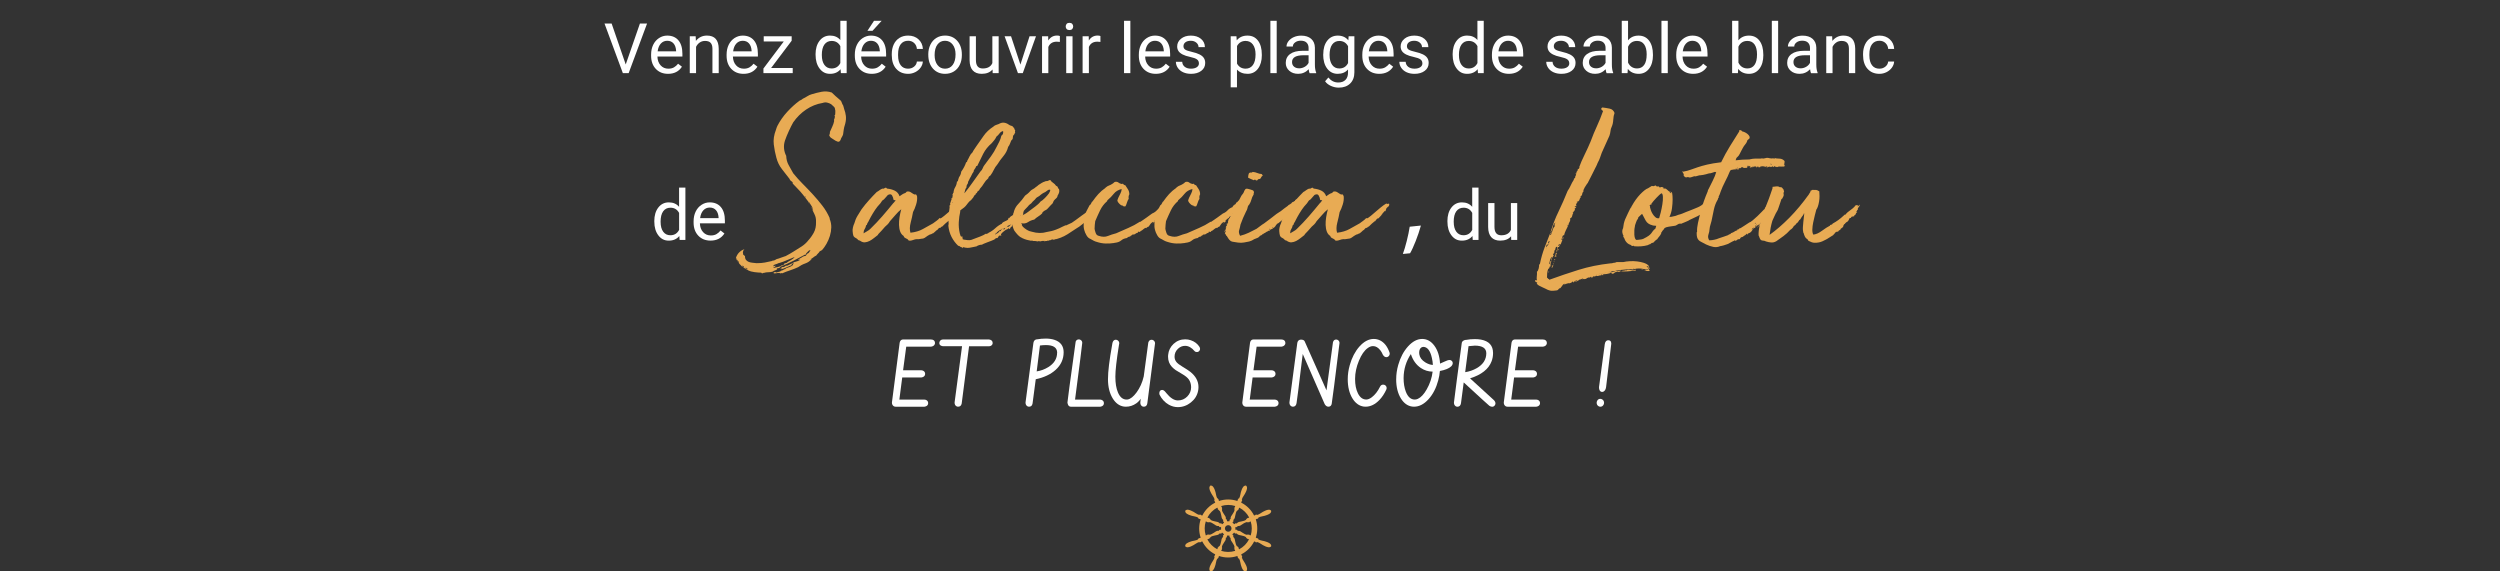 <?xml version="1.0" encoding="UTF-8"?>
<svg id="Calque_2" data-name="Calque 2" xmlns="http://www.w3.org/2000/svg" xmlns:xlink="http://www.w3.org/1999/xlink" viewBox="0 0 933.91 213.48">
  <rect x="0" y="0" width="933.91" height="213.48" fill="#333333" stroke="none"/>
  <defs>
    <style>
      .cls-1 {
        fill: none;
      }

      .cls-2 {
        clip-path: url(#clippath-1);
      }

      .cls-3 {
        fill: #fff;
      }

      .cls-4 {
        fill: #e8ab54;
      }

      .cls-5 {
        clip-path: url(#clippath);
      }
    </style>
    <clipPath id="clippath">
      <rect class="cls-1" width="933.91" height="213.48"/>
    </clipPath>
    <clipPath id="clippath-1">
      <rect class="cls-1" width="933.91" height="213.48"/>
    </clipPath>
  </defs>
  <g id="CONTENT">
    <g>
      <g class="cls-5">
        <g>
          <path class="cls-3" d="M233.75,24.08l5.3-15.29h2.67l-6.88,18.54h-2.16l-6.86-18.54h2.66l5.27,15.29Z"/>
          <path class="cls-3" d="M249.55,27.58c-1.87,0-3.39-.61-4.56-1.84s-1.76-2.87-1.76-4.92v-.43c0-1.37.26-2.59.78-3.66.52-1.07,1.25-1.91,2.19-2.52.94-.61,1.95-.91,3.05-.91,1.79,0,3.18.59,4.18,1.77s1.49,2.87,1.49,5.07v.98h-9.33c.03,1.36.43,2.46,1.19,3.29.76.84,1.73,1.25,2.9,1.25.83,0,1.54-.17,2.11-.51.58-.34,1.08-.79,1.52-1.35l1.44,1.12c-1.15,1.77-2.89,2.66-5.19,2.66ZM249.26,15.23c-.95,0-1.75.35-2.39,1.04s-1.04,1.66-1.2,2.91h6.9v-.18c-.07-1.2-.39-2.12-.97-2.78-.58-.66-1.36-.99-2.34-.99Z"/>
          <path class="cls-3" d="M259.88,13.55l.08,1.73c1.05-1.32,2.43-1.99,4.12-1.99,2.91,0,4.38,1.64,4.41,4.93v9.1h-2.35v-9.12c0-.99-.24-1.73-.68-2.2-.45-.48-1.14-.71-2.08-.71-.76,0-1.43.2-2.01.61-.58.41-1.03.94-1.35,1.6v9.82h-2.35v-13.78h2.23Z"/>
          <path class="cls-3" d="M277.75,27.58c-1.87,0-3.39-.61-4.56-1.84s-1.76-2.87-1.76-4.92v-.43c0-1.37.26-2.59.78-3.66.52-1.07,1.25-1.91,2.19-2.52.94-.61,1.95-.91,3.05-.91,1.79,0,3.18.59,4.18,1.77s1.49,2.87,1.49,5.07v.98h-9.33c.03,1.36.43,2.46,1.19,3.29.76.84,1.73,1.25,2.9,1.25.83,0,1.54-.17,2.11-.51.58-.34,1.08-.79,1.52-1.35l1.44,1.12c-1.15,1.77-2.89,2.66-5.19,2.66ZM277.46,15.23c-.95,0-1.75.35-2.39,1.04s-1.04,1.66-1.2,2.91h6.9v-.18c-.07-1.2-.39-2.12-.97-2.78-.58-.66-1.36-.99-2.34-.99Z"/>
          <path class="cls-3" d="M288.07,25.4h8.06v1.92h-10.94v-1.73l7.6-10.1h-7.49v-1.95h10.44v1.67l-7.68,10.19Z"/>
          <path class="cls-3" d="M304.66,20.32c0-2.11.5-3.81,1.5-5.1,1-1.29,2.31-1.93,3.93-1.93s2.89.55,3.83,1.66v-7.18h2.36v19.56h-2.16l-.11-1.48c-.94,1.15-2.25,1.73-3.93,1.73s-2.9-.65-3.9-1.96-1.51-3.01-1.51-5.12v-.18ZM307.01,20.59c0,1.56.32,2.78.97,3.67.65.88,1.54,1.32,2.67,1.32,1.49,0,2.58-.67,3.27-2.01v-6.33c-.7-1.3-1.79-1.95-3.25-1.95-1.15,0-2.05.45-2.7,1.34-.65.89-.97,2.21-.97,3.96Z"/>
          <path class="cls-3" d="M325.65,27.58c-1.87,0-3.39-.61-4.56-1.84s-1.76-2.87-1.76-4.92v-.43c0-1.37.26-2.59.78-3.66.52-1.07,1.25-1.91,2.19-2.52.94-.61,1.95-.91,3.05-.91,1.79,0,3.18.59,4.18,1.77s1.49,2.87,1.49,5.07v.98h-9.33c.03,1.36.43,2.46,1.19,3.29.76.84,1.73,1.25,2.9,1.25.83,0,1.54-.17,2.11-.51.58-.34,1.08-.79,1.52-1.35l1.44,1.12c-1.15,1.77-2.89,2.66-5.19,2.66ZM325.36,15.23c-.95,0-1.75.35-2.39,1.04s-1.04,1.66-1.2,2.91h6.9v-.18c-.07-1.2-.39-2.12-.97-2.78-.58-.66-1.36-.99-2.34-.99ZM326.5,7.77h2.85l-3.41,3.74h-1.9s2.46-3.74,2.46-3.74Z"/>
          <path class="cls-3" d="M339.27,25.65c.84,0,1.57-.25,2.2-.76.63-.51.98-1.15,1.04-1.91h2.23c-.04.79-.31,1.54-.81,2.25-.5.71-1.17,1.28-2.01,1.71-.84.42-1.72.64-2.65.64-1.88,0-3.37-.63-4.48-1.88-1.11-1.25-1.66-2.96-1.66-5.14v-.39c0-1.34.25-2.53.74-3.58s1.2-1.85,2.12-2.43c.92-.58,2.01-.87,3.27-.87,1.54,0,2.83.46,3.85,1.39,1.02.93,1.57,2.13,1.64,3.6h-2.23c-.07-.89-.41-1.62-1.01-2.2-.61-.57-1.36-.86-2.25-.86-1.2,0-2.12.43-2.78,1.29-.66.86-.99,2.11-.99,3.74v.45c0,1.59.33,2.81.98,3.67.65.86,1.59,1.29,2.8,1.29Z"/>
          <path class="cls-3" d="M346.77,20.31c0-1.35.27-2.56.8-3.64.53-1.08,1.27-1.91,2.22-2.5.95-.59,2.03-.88,3.24-.88,1.88,0,3.39.65,4.55,1.95,1.16,1.3,1.74,3.03,1.74,5.18v.17c0,1.34-.26,2.54-.77,3.61-.51,1.06-1.25,1.9-2.2,2.49-.95.59-2.05.89-3.29.89-1.87,0-3.38-.65-4.54-1.95s-1.74-3.02-1.74-5.16v-.17ZM349.14,20.59c0,1.53.35,2.75,1.06,3.68.71.93,1.66,1.39,2.85,1.39s2.15-.47,2.85-1.41c.7-.94,1.06-2.25,1.06-3.94,0-1.51-.36-2.74-1.08-3.67-.72-.94-1.67-1.41-2.86-1.41s-2.1.46-2.81,1.39-1.07,2.25-1.07,3.97Z"/>
          <path class="cls-3" d="M370.77,25.96c-.92,1.08-2.26,1.62-4.04,1.62-1.47,0-2.59-.43-3.35-1.28s-1.16-2.12-1.17-3.79v-8.96h2.36v8.9c0,2.09.85,3.13,2.55,3.13,1.8,0,3-.67,3.59-2.01v-10.02h2.36v13.78h-2.24l-.05-1.36Z"/>
          <path class="cls-3" d="M381.19,24.13l3.41-10.58h2.41l-4.94,13.78h-1.8l-4.99-13.78h2.41l3.5,10.58Z"/>
          <path class="cls-3" d="M395.93,15.66c-.36-.06-.74-.09-1.16-.09-1.54,0-2.59.66-3.15,1.97v9.78h-2.35v-13.78h2.29l.04,1.59c.77-1.23,1.87-1.85,3.29-1.85.46,0,.81.06,1.04.18v2.19Z"/>
          <path class="cls-3" d="M398.11,9.89c0-.38.12-.7.35-.97.23-.26.58-.39,1.04-.39s.81.13,1.04.39c.24.26.36.59.36.97s-.12.7-.36.96c-.24.25-.59.38-1.04.38s-.8-.13-1.04-.38c-.23-.25-.35-.57-.35-.96ZM400.66,27.32h-2.36v-13.78h2.36v13.78Z"/>
          <path class="cls-3" d="M411.08,15.66c-.36-.06-.74-.09-1.16-.09-1.54,0-2.59.66-3.15,1.97v9.78h-2.35v-13.78h2.29l.04,1.59c.77-1.23,1.87-1.85,3.29-1.85.46,0,.81.06,1.04.18v2.19Z"/>
          <path class="cls-3" d="M422.26,27.32h-2.36V7.77h2.36v19.56Z"/>
          <path class="cls-3" d="M431.75,27.58c-1.87,0-3.39-.61-4.56-1.84s-1.76-2.87-1.76-4.92v-.43c0-1.37.26-2.59.78-3.66.52-1.07,1.25-1.91,2.19-2.52.94-.61,1.95-.91,3.05-.91,1.79,0,3.18.59,4.18,1.77s1.49,2.87,1.49,5.07v.98h-9.33c.03,1.36.43,2.46,1.19,3.29.76.84,1.73,1.25,2.9,1.25.83,0,1.54-.17,2.11-.51.58-.34,1.08-.79,1.52-1.35l1.44,1.12c-1.15,1.77-2.89,2.66-5.19,2.66ZM431.45,15.23c-.95,0-1.75.35-2.39,1.04s-1.04,1.66-1.2,2.91h6.9v-.18c-.07-1.2-.39-2.12-.97-2.78-.58-.66-1.36-.99-2.34-.99Z"/>
          <path class="cls-3" d="M447.87,23.67c0-.64-.24-1.13-.72-1.48-.48-.35-1.32-.66-2.51-.91-1.19-.25-2.14-.56-2.84-.92s-1.22-.78-1.55-1.27c-.34-.49-.5-1.08-.5-1.76,0-1.13.48-2.08,1.43-2.86.96-.78,2.18-1.17,3.66-1.17,1.56,0,2.83.4,3.8,1.21.97.81,1.46,1.84,1.46,3.09h-2.37c0-.65-.27-1.2-.82-1.67s-1.24-.7-2.07-.7-1.53.19-2.01.56-.73.86-.73,1.46c0,.57.22,1,.67,1.29.45.29,1.26.56,2.44.83s2.13.58,2.86.94c.73.36,1.27.8,1.62,1.32.35.51.53,1.14.53,1.88,0,1.23-.49,2.22-1.48,2.96-.98.74-2.26,1.11-3.83,1.11-1.1,0-2.08-.2-2.93-.59s-1.51-.94-1.99-1.64c-.48-.7-.72-1.46-.72-2.27h2.36c.04.79.36,1.42.95,1.88.59.46,1.37.69,2.34.69.89,0,1.61-.18,2.15-.54s.81-.84.81-1.45Z"/>
          <path class="cls-3" d="M471.38,20.59c0,2.1-.48,3.79-1.44,5.07-.96,1.28-2.26,1.92-3.9,1.92s-2.99-.53-3.95-1.59v6.63h-2.35V13.55h2.15l.11,1.53c.96-1.19,2.29-1.78,4-1.78s2.96.62,3.93,1.87c.96,1.25,1.44,2.98,1.44,5.21v.22ZM469.03,20.32c0-1.55-.33-2.78-.99-3.68-.66-.9-1.57-1.35-2.72-1.35-1.43,0-2.5.63-3.21,1.9v6.58c.7,1.26,1.78,1.88,3.23,1.88,1.13,0,2.03-.45,2.69-1.34.67-.9,1-2.23,1-3.99Z"/>
          <path class="cls-3" d="M476.93,27.32h-2.36V7.77h2.36v19.56Z"/>
          <path class="cls-3" d="M489.21,27.32c-.14-.27-.25-.76-.33-1.45-1.1,1.14-2.4,1.71-3.92,1.71-1.36,0-2.47-.38-3.34-1.15s-1.31-1.74-1.31-2.92c0-1.43.55-2.55,1.64-3.34,1.09-.79,2.62-1.19,4.6-1.19h2.29v-1.08c0-.82-.25-1.48-.74-1.97s-1.22-.73-2.18-.73c-.84,0-1.54.21-2.11.64-.57.42-.85.94-.85,1.54h-2.37c0-.69.24-1.35.73-1.99.49-.64,1.15-1.15,1.99-1.52.84-.37,1.75-.56,2.76-.56,1.59,0,2.83.4,3.73,1.19.9.79,1.37,1.89,1.4,3.28v6.34c0,1.26.16,2.27.48,3.02v.2h-2.47ZM485.3,25.53c.74,0,1.44-.19,2.1-.57s1.14-.88,1.44-1.49v-2.83h-1.85c-2.89,0-4.33.84-4.33,2.53,0,.74.25,1.32.74,1.73s1.12.62,1.9.62Z"/>
          <path class="cls-3" d="M494.32,20.32c0-2.15.5-3.86,1.49-5.12.99-1.27,2.31-1.9,3.95-1.9s2.99.59,3.93,1.78l.11-1.53h2.15v13.44c0,1.78-.53,3.19-1.58,4.21-1.06,1.03-2.48,1.54-4.26,1.54-.99,0-1.96-.21-2.92-.64s-1.68-1.01-2.18-1.74l1.22-1.41c1.01,1.25,2.24,1.87,3.7,1.87,1.15,0,2.04-.32,2.68-.97s.96-1.55.96-2.72v-1.18c-.94,1.09-2.23,1.63-3.86,1.63s-2.92-.65-3.92-1.95c-1-1.3-1.5-3.07-1.5-5.31ZM496.69,20.59c0,1.55.32,2.77.96,3.66.64.89,1.53,1.33,2.67,1.33,1.48,0,2.58-.67,3.27-2.02v-6.29c-.72-1.32-1.8-1.97-3.25-1.97-1.15,0-2.04.45-2.69,1.34s-.97,2.21-.97,3.96Z"/>
          <path class="cls-3" d="M515.23,27.58c-1.87,0-3.39-.61-4.56-1.84s-1.76-2.87-1.76-4.92v-.43c0-1.37.26-2.59.78-3.66.52-1.07,1.25-1.91,2.19-2.52.94-.61,1.95-.91,3.05-.91,1.79,0,3.18.59,4.18,1.77s1.49,2.87,1.49,5.07v.98h-9.33c.03,1.36.43,2.46,1.19,3.29.76.84,1.73,1.25,2.9,1.25.83,0,1.54-.17,2.11-.51.58-.34,1.08-.79,1.52-1.35l1.44,1.12c-1.15,1.77-2.89,2.66-5.19,2.66ZM514.94,15.23c-.95,0-1.75.35-2.39,1.04s-1.04,1.66-1.2,2.91h6.9v-.18c-.07-1.2-.39-2.12-.97-2.78-.58-.66-1.36-.99-2.34-.99Z"/>
          <path class="cls-3" d="M531.35,23.67c0-.64-.24-1.13-.72-1.48-.48-.35-1.32-.66-2.51-.91-1.19-.25-2.14-.56-2.84-.92s-1.22-.78-1.55-1.27c-.34-.49-.5-1.08-.5-1.76,0-1.13.48-2.08,1.43-2.86.96-.78,2.18-1.17,3.66-1.17,1.56,0,2.83.4,3.8,1.21.97.81,1.46,1.84,1.46,3.09h-2.37c0-.65-.27-1.2-.82-1.67s-1.24-.7-2.07-.7-1.53.19-2.01.56-.73.86-.73,1.46c0,.57.22,1,.67,1.29.45.29,1.26.56,2.44.83s2.13.58,2.86.94c.73.36,1.27.8,1.62,1.32.35.51.53,1.14.53,1.88,0,1.23-.49,2.22-1.48,2.96-.98.74-2.26,1.11-3.83,1.11-1.1,0-2.08-.2-2.93-.59s-1.51-.94-1.99-1.64c-.48-.7-.72-1.46-.72-2.27h2.36c.04.79.36,1.42.95,1.88.59.46,1.37.69,2.34.69.89,0,1.61-.18,2.15-.54s.81-.84.81-1.45Z"/>
          <path class="cls-3" d="M542.65,20.32c0-2.11.5-3.81,1.5-5.1,1-1.29,2.31-1.93,3.93-1.93s2.89.55,3.83,1.66v-7.18h2.36v19.56h-2.16l-.11-1.48c-.94,1.15-2.25,1.73-3.93,1.73s-2.9-.65-3.9-1.96-1.51-3.01-1.51-5.12v-.18ZM545.01,20.59c0,1.56.32,2.78.97,3.67.65.88,1.54,1.32,2.67,1.32,1.49,0,2.58-.67,3.27-2.01v-6.33c-.7-1.3-1.79-1.95-3.25-1.95-1.15,0-2.05.45-2.7,1.34-.65.89-.97,2.21-.97,3.96Z"/>
          <path class="cls-3" d="M563.65,27.58c-1.87,0-3.39-.61-4.56-1.84s-1.76-2.87-1.76-4.92v-.43c0-1.37.26-2.59.78-3.66.52-1.07,1.25-1.91,2.19-2.52.94-.61,1.95-.91,3.05-.91,1.79,0,3.18.59,4.18,1.77s1.49,2.87,1.49,5.07v.98h-9.33c.03,1.36.43,2.46,1.19,3.29.76.84,1.73,1.25,2.9,1.25.83,0,1.54-.17,2.11-.51.58-.34,1.08-.79,1.52-1.35l1.44,1.12c-1.15,1.77-2.89,2.66-5.19,2.66ZM563.36,15.23c-.95,0-1.75.35-2.39,1.04s-1.04,1.66-1.2,2.91h6.9v-.18c-.07-1.2-.39-2.12-.97-2.78-.58-.66-1.36-.99-2.34-.99Z"/>
          <path class="cls-3" d="M586.22,23.67c0-.64-.24-1.13-.72-1.48-.48-.35-1.32-.66-2.51-.91-1.19-.25-2.14-.56-2.84-.92s-1.22-.78-1.55-1.27c-.34-.49-.5-1.08-.5-1.76,0-1.13.48-2.08,1.43-2.86.96-.78,2.18-1.17,3.66-1.17,1.56,0,2.83.4,3.8,1.21.97.81,1.46,1.84,1.46,3.09h-2.37c0-.65-.27-1.2-.82-1.67s-1.24-.7-2.07-.7-1.53.19-2.01.56-.73.86-.73,1.46c0,.57.22,1,.67,1.29.45.29,1.26.56,2.44.83s2.13.58,2.86.94c.73.36,1.27.8,1.62,1.32.35.51.53,1.14.53,1.88,0,1.23-.49,2.22-1.48,2.96-.98.74-2.26,1.11-3.83,1.11-1.1,0-2.08-.2-2.93-.59s-1.51-.94-1.99-1.64c-.48-.7-.72-1.46-.72-2.27h2.36c.04.79.36,1.42.95,1.88.59.46,1.37.69,2.34.69.89,0,1.61-.18,2.15-.54s.81-.84.81-1.45Z"/>
          <path class="cls-3" d="M600.15,27.32c-.14-.27-.25-.76-.33-1.45-1.1,1.14-2.4,1.71-3.92,1.71-1.36,0-2.47-.38-3.34-1.15s-1.31-1.74-1.31-2.92c0-1.43.55-2.55,1.64-3.34,1.09-.79,2.62-1.19,4.6-1.19h2.29v-1.08c0-.82-.25-1.48-.74-1.97s-1.22-.73-2.18-.73c-.84,0-1.54.21-2.11.64-.57.42-.85.94-.85,1.54h-2.37c0-.69.24-1.35.73-1.99.49-.64,1.15-1.15,1.99-1.52.84-.37,1.75-.56,2.76-.56,1.59,0,2.83.4,3.73,1.19.9.79,1.37,1.89,1.4,3.28v6.34c0,1.26.16,2.27.48,3.02v.2h-2.47ZM596.24,25.53c.74,0,1.44-.19,2.1-.57s1.14-.88,1.44-1.49v-2.83h-1.85c-2.89,0-4.33.84-4.33,2.53,0,.74.25,1.32.74,1.73s1.12.62,1.9.62Z"/>
          <path class="cls-3" d="M617.49,20.59c0,2.11-.48,3.8-1.45,5.07-.97,1.28-2.27,1.92-3.9,1.92-1.74,0-3.09-.62-4.04-1.85l-.11,1.59h-2.16V7.77h2.35v7.3c.95-1.18,2.26-1.77,3.93-1.77s2.99.63,3.94,1.9c.95,1.27,1.43,3,1.43,5.19v.2ZM615.14,20.32c0-1.6-.31-2.84-.93-3.72s-1.51-1.31-2.67-1.31c-1.55,0-2.67.72-3.35,2.16v5.96c.72,1.44,1.85,2.16,3.37,2.16,1.13,0,2.01-.44,2.64-1.31.63-.87.94-2.19.94-3.95Z"/>
          <path class="cls-3" d="M623.02,27.32h-2.36V7.77h2.36v19.56Z"/>
          <path class="cls-3" d="M632.5,27.58c-1.87,0-3.39-.61-4.56-1.84s-1.76-2.87-1.76-4.92v-.43c0-1.37.26-2.59.78-3.66.52-1.07,1.25-1.91,2.19-2.52.94-.61,1.95-.91,3.05-.91,1.79,0,3.18.59,4.18,1.77s1.49,2.87,1.49,5.07v.98h-9.33c.03,1.36.43,2.46,1.19,3.29.76.84,1.73,1.25,2.9,1.25.83,0,1.54-.17,2.11-.51.58-.34,1.08-.79,1.52-1.35l1.44,1.12c-1.15,1.77-2.89,2.66-5.19,2.66ZM632.21,15.23c-.95,0-1.75.35-2.39,1.04s-1.04,1.66-1.2,2.91h6.9v-.18c-.07-1.2-.39-2.12-.97-2.78-.58-.66-1.36-.99-2.34-.99Z"/>
          <path class="cls-3" d="M658.72,20.59c0,2.11-.48,3.8-1.45,5.07-.97,1.28-2.27,1.92-3.9,1.92-1.74,0-3.09-.62-4.04-1.85l-.11,1.59h-2.16V7.77h2.35v7.3c.95-1.18,2.26-1.77,3.93-1.77s2.99.63,3.94,1.9c.95,1.27,1.43,3,1.43,5.19v.2ZM656.36,20.32c0-1.6-.31-2.84-.93-3.72s-1.51-1.31-2.67-1.31c-1.55,0-2.67.72-3.35,2.16v5.96c.72,1.44,1.85,2.16,3.37,2.16,1.13,0,2.01-.44,2.64-1.31.63-.87.94-2.19.94-3.95Z"/>
          <path class="cls-3" d="M664.25,27.32h-2.36V7.77h2.36v19.56Z"/>
          <path class="cls-3" d="M676.52,27.32c-.14-.27-.25-.76-.33-1.45-1.1,1.14-2.4,1.71-3.92,1.71-1.36,0-2.47-.38-3.34-1.15s-1.31-1.74-1.31-2.92c0-1.43.55-2.55,1.64-3.34,1.09-.79,2.62-1.19,4.6-1.19h2.29v-1.08c0-.82-.25-1.48-.74-1.97s-1.22-.73-2.18-.73c-.84,0-1.54.21-2.11.64-.57.42-.85.94-.85,1.54h-2.37c0-.69.24-1.35.73-1.99.49-.64,1.15-1.15,1.99-1.52.84-.37,1.75-.56,2.76-.56,1.59,0,2.83.4,3.73,1.19.9.79,1.37,1.89,1.4,3.28v6.34c0,1.26.16,2.27.48,3.02v.2h-2.47ZM672.61,25.53c.74,0,1.44-.19,2.1-.57s1.14-.88,1.44-1.49v-2.83h-1.85c-2.89,0-4.33.84-4.33,2.53,0,.74.25,1.32.74,1.73s1.12.62,1.9.62Z"/>
          <path class="cls-3" d="M684.43,13.55l.08,1.73c1.05-1.32,2.43-1.99,4.12-1.99,2.91,0,4.38,1.64,4.41,4.93v9.1h-2.35v-9.12c0-.99-.24-1.73-.68-2.2-.45-.48-1.14-.71-2.08-.71-.76,0-1.43.2-2.01.61-.58.41-1.03.94-1.35,1.6v9.82h-2.35v-13.78h2.23Z"/>
          <path class="cls-3" d="M702.11,25.65c.84,0,1.57-.25,2.2-.76.63-.51.98-1.15,1.04-1.91h2.23c-.04.79-.31,1.54-.81,2.25-.5.71-1.17,1.28-2.01,1.71-.84.42-1.72.64-2.65.64-1.88,0-3.37-.63-4.48-1.88-1.11-1.25-1.66-2.96-1.66-5.14v-.39c0-1.34.25-2.53.74-3.58s1.2-1.85,2.12-2.43c.92-.58,2.01-.87,3.27-.87,1.54,0,2.83.46,3.85,1.39,1.02.93,1.57,2.13,1.64,3.6h-2.23c-.07-.89-.41-1.62-1.01-2.2-.61-.57-1.36-.86-2.25-.86-1.2,0-2.12.43-2.78,1.29-.66.86-.99,2.11-.99,3.74v.45c0,1.59.33,2.81.98,3.67.65.86,1.59,1.29,2.8,1.29Z"/>
        </g>
      </g>
      <g>
        <path class="cls-3" d="M244.42,82.63c0-2.11.5-3.81,1.5-5.1,1-1.29,2.31-1.93,3.93-1.93s2.89.55,3.83,1.66v-7.18h2.36v19.56h-2.16l-.11-1.48c-.94,1.15-2.25,1.73-3.93,1.73s-2.9-.65-3.9-1.96-1.51-3.01-1.51-5.12v-.18ZM246.78,82.89c0,1.56.32,2.78.97,3.67.65.88,1.54,1.32,2.67,1.32,1.49,0,2.58-.67,3.27-2.01v-6.33c-.7-1.3-1.79-1.95-3.25-1.95-1.15,0-2.05.45-2.7,1.34-.65.89-.97,2.21-.97,3.96Z"/>
        <path class="cls-3" d="M265.42,89.88c-1.87,0-3.39-.61-4.56-1.84s-1.76-2.87-1.76-4.92v-.43c0-1.37.26-2.59.78-3.66.52-1.07,1.25-1.91,2.19-2.52.94-.61,1.95-.91,3.05-.91,1.79,0,3.18.59,4.18,1.77s1.49,2.87,1.49,5.07v.98h-9.33c.03,1.36.43,2.46,1.19,3.29.76.84,1.73,1.25,2.9,1.25.83,0,1.54-.17,2.11-.51.58-.34,1.08-.79,1.52-1.35l1.44,1.12c-1.15,1.77-2.89,2.66-5.19,2.66ZM265.13,77.53c-.95,0-1.75.35-2.39,1.04s-1.04,1.66-1.2,2.91h6.9v-.18c-.07-1.2-.39-2.12-.97-2.78-.58-.66-1.36-.99-2.34-.99Z"/>
      </g>
      <g>
        <path class="cls-4" d="M277.36,99.74c-.21-.27-.45-.52-.72-.76-.27-.24-.48-.49-.64-.76.05-.16.04-.32-.04-.48-.08-.16-.25-.21-.52-.16,0-.11.03-.19.08-.24s.08-.13.08-.24c-.11-.05-.21-.04-.32.04-.11.08-.16.07-.16-.04.11-.27.12-.43.04-.48-.08-.05-.17-.11-.28-.16.27-.9.7-1.65,1.31-2.23.61-.58,1.29-.98,2.03-1.19-.27.11-.42.27-.48.48-.05.21-.13.42-.24.64.05.11.08.24.08.4v.48l.72.64c0,.64.13,1.12.4,1.43.27.32.6.56,1,.72.4.16.86.27,1.39.32.53.05,1.04.11,1.51.16h.16c1.12,0,2.1-.08,2.95-.24.85-.16,1.73-.35,2.63-.56.11-.11.25-.16.44-.16s.33-.03.44-.08c.21-.11.37-.19.48-.24.11-.05.24-.13.4-.24.48-.11.98-.27,1.51-.48.53-.21,1.06-.4,1.59-.56.27-.05.45-.13.56-.24.85-.43,1.76-.96,2.75-1.59.98-.64,1.95-1.25,2.91-1.83.42-.27.88-.61,1.35-1.04.48-.43.85-.82,1.11-1.19.8-.85,1.5-1.83,2.11-2.95.61-1.11.89-2.44.84-3.98.05-1.12-.15-2.1-.6-2.95-.45-.85-.84-1.75-1.15-2.71.16.16.28.39.36.68.08.29.2.54.36.76-.11-.69-.33-1.3-.68-1.83-.35-.53-.7-1.09-1.08-1.67,0,.16.05.35.16.56.11.21.19.4.24.56-.11-.16-.21-.34-.32-.56-.11-.21-.21-.42-.32-.64-.58-.8-1.21-1.61-1.87-2.43-.66-.82-1.34-1.58-2.03-2.27l-1.75-1.83c-.11-.27-.11-.42,0-.48-.27-.21-.52-.41-.76-.6-.24-.19-.39-.41-.44-.68-.85-1.11-1.78-2.31-2.79-3.58-1.01-1.27-1.73-2.73-2.15-4.38-.43-1.54-.74-3.17-.96-4.9-.21-1.73.05-3.54.8-5.46.05-.26.13-.52.24-.76.11-.24.21-.49.32-.76.96-1.86,2.18-3.6,3.66-5.22,1.49-1.62,3.03-3.01,4.62-4.18.27-.11.49-.21.68-.32.19-.11.36-.24.52-.4.58-.27,1.14-.57,1.67-.92.53-.34,1.09-.6,1.67-.76,1.22-.37,2.46-.68,3.7-.92,1.25-.24,2.51-.15,3.78.28l1.43,1.35c.26.27.56.52.88.76.32.24.64.52.96.84.16.11.28.29.36.56.08.27.2.56.36.88.21.27.34.56.4.88.05.32.13.61.24.88.32.85.53,1.71.64,2.59.11.88.03,1.85-.24,2.91-.32,1.01-.51,1.75-.56,2.23-.05.48-.13,1.06-.24,1.75-.11.37-.27.72-.48,1.04-.21.32-.35.61-.4.88-.27.69-.65.96-1.15.8-.51-.16-1.05-.45-1.63-.88-.43-.27-.73-.46-.92-.6-.19-.13-.39-.41-.6-.84.05-.21.12-.42.2-.64.08-.21.09-.42.04-.64.26-.64.56-1.29.88-1.95.32-.66.56-1.37.72-2.11,0-.21-.01-.37-.04-.48-.03-.11.01-.21.12-.32,0-.11.05-.31.16-.6.11-.29.05-.49-.16-.6.05-.11.11-.17.16-.2.05-.03.11-.15.16-.36,0-.32.01-.64.04-.96.03-.32-.01-.64-.12-.96,0-.37-.17-.7-.52-1-.35-.29-.65-.57-.92-.84-.43-.27-.92-.46-1.47-.6-.56-.13-1.13-.09-1.71.12-2.23.37-4.29,1.19-6.17,2.47-1.89,1.27-3.49,2.87-4.82,4.78-.48.85-1.01,1.9-1.59,3.15-.58,1.25-1.09,2.48-1.51,3.7-.32,1.01-.43,2-.32,2.99.11.98.37,1.87.8,2.67.05,1.33.36,2.48.92,3.46.56.98,1.13,2,1.71,3.07,1.12,1.38,2.31,2.71,3.58,3.98,1.27,1.27,2.52,2.58,3.74,3.9,1.22,1.33,2.39,2.71,3.5,4.14,1.12,1.43,2.04,3,2.79,4.7v.32c.42,1.01.62,2.06.6,3.15-.03,1.09-.2,2.15-.52,3.19-.32,1.04-.74,2.02-1.27,2.95-.53.93-1.09,1.71-1.67,2.35l-.88.48c-.16.32-.37.58-.64.8-.11.16-.23.29-.36.4-.13.11-.2.21-.2.32-.48.21-.86.45-1.15.72-.29.27-.65.48-1.08.64.11.11.19.11.24,0,.05-.11.13-.13.24-.08-.64.8-1.45,1.37-2.43,1.71-.98.34-1.87.81-2.67,1.39-.9.42-1.87.81-2.91,1.15-1.04.34-2.06.73-3.07,1.16-.27-.16-.51-.13-.72.08-.05-.16-.17-.24-.36-.24s-.4.01-.64.04c-.24.03-.49.07-.76.12-.27.05-.51.03-.72-.08v-.16c.05-.11.21-.19.48-.24.27-.05.42,0,.48.16.37-.05.66-.12.88-.2.21-.08.45-.15.72-.2,0-.16.19-.28.56-.36.37-.08.58-.17.64-.28,0-.05.01-.08.04-.08.03,0,.04-.03.04-.08v.08c.11,0,.13-.03.08-.08-.05-.05-.03-.08.08-.08s.13,0,.08,0-.08.05-.08.16c.16-.11.26-.13.32-.08.11-.27.41-.47.92-.6.5-.13,1-.33,1.47-.6.27-.11.45-.29.56-.56.11-.27.21-.45.32-.56-.11,0-.24.05-.4.16-.16.11-.32.19-.48.24,0,.11.03.15.08.12.05-.03.08.04.08.2-.69.27-1.37.56-2.03.88-.66.32-1.37.56-2.11.72,0-.05.13-.16.4-.32-.27-.11-.41-.12-.44-.04-.03.08-.09.09-.2.04.05-.11.17-.19.36-.24.19-.05.33-.16.44-.32.37.11.68.04.92-.2.24-.24.54-.33.92-.28.37-.21.7-.37,1-.48.29-.11.62-.27,1-.48.32-.27.77-.45,1.35-.56.58-.11,1.09-.35,1.51-.72-.11-.05-.24-.04-.4.04-.16.08-.29.15-.4.2.11-.32.37-.57.8-.76.42-.19.74-.39.96-.6.27-.11.45-.17.56-.2.11-.03.29-.07.56-.12.21-.53.56-.88,1.04-1.04.11-.21.23-.39.36-.52.13-.13.25-.31.36-.52-.11,0-.2.01-.28.04-.08.03-.17.04-.28.04-.27.32-.52.57-.76.76-.24.19-.41.46-.52.84h-.32c-1.43.8-2.88,1.57-4.34,2.31-1.46.74-3.04,1.46-4.74,2.15l-.32.4c-.16.11-.33.16-.52.16s-.36.05-.52.16c-.05.11-.03.16.08.16s.13,0,.08,0c-.21.27-.49.44-.84.52-.35.08-.62.23-.84.44-.48.16-1.02.24-1.63.24s-1.15.08-1.63.24c-.11-.05-.27-.01-.48.12-.21.13-.4.07-.56-.2-.74,0-1.59-.07-2.55-.2-.96-.13-1.7-.33-2.23-.6-.32-.27-.62-.44-.92-.52-.29-.08-.52-.25-.68-.52-.16-.05-.27-.12-.32-.2-.05-.08-.16-.12-.32-.12ZM275.77,97.91c.11-.05.16.03.16.24l-.16-.24ZM277.92,99.74c-.05-.21-.16-.35-.32-.4-.16-.05-.32-.08-.48-.08.21.32.48.48.8.48ZM279.27,100.54c-.05-.16-.12-.25-.2-.28-.08-.03-.15-.09-.2-.2-.11.05-.23.05-.36,0-.13-.05-.2-.03-.2.08.21.11.4.19.56.24.16.05.29.11.4.16ZM294.01,98.15c.05-.16.11-.24.16-.24.42-.27.9-.55,1.43-.84.53-.29.96-.65,1.27-1.08-.96.37-1.91.77-2.87,1.19-.96.42-1.96.8-3.03,1.11h-.16c-.32.21-.68.36-1.08.44-.4.08-.73.33-1,.76.16-.05.33-.09.52-.12.19-.03.3-.07.36-.12.11.05.13.09.08.12-.05.03-.08.09-.08.2-.11.11-.24.16-.4.16s-.29.05-.4.16c.27,0,.37.05.32.16.53-.11,1.05-.21,1.55-.32.5-.11.97-.32,1.39-.64.11.05.25.03.44-.08.19-.11.33-.19.44-.24-.05-.27.05-.41.32-.44.27-.03.5-.09.72-.2ZM301.1,73.78c-.05-.21-.24-.4-.56-.56.11.11.19.21.24.32.05.11.16.19.32.24Z"/>
        <path class="cls-4" d="M355.57,81.58c-.27-.05-.5.07-.72.36-.21.29-.43.57-.64.84,0-.05.03-.13.08-.24-.43.32-.82.65-1.19,1-.37.35-.77.73-1.19,1.15h-.16v-.08c-.11.11-.23.24-.36.4-.13.16-.28.19-.44.08-.27.16-.47.35-.6.56-.13.21-.31.35-.52.4-.27.27-.48.47-.64.6-.16.13-.4.33-.72.6,0-.05-.05-.08-.16-.08-.16.21-.51.37-1.04.48-.58.32-1.1.65-1.55,1-.45.35-.92.52-1.39.52-.48.05-.82.11-1.04.16-.21.05-.45.05-.72,0-.43,0-.96.12-1.59.36-.64.24-1.17.28-1.59.12-.11-.27-.29-.45-.56-.56-.27-.16-.52-.29-.76-.4-.24-.11-.41-.34-.52-.72-.58-.37-1.01-.92-1.27-1.63-.27-.72-.41-1.54-.44-2.47-.03-.93.04-1.9.2-2.91.16-1.01.37-1.99.64-2.95-.74.58-1.46,1.29-2.15,2.11-.69.82-1.38,1.61-2.07,2.35-.27.48-.56.88-.88,1.19-.32.32-.64.61-.96.88-.9,1.06-1.75,1.99-2.55,2.79,0,.05-.01.09-.04.12s-.07.09-.12.2c-.43.32-.9.69-1.43,1.12-.53.43-1.08.78-1.63,1.08-.56.29-1.14.46-1.75.52-.61.05-1.23-.16-1.87-.64-.37-.05-.62-.17-.76-.36-.13-.19-.33-.36-.6-.52-.58-.27-.94-.58-1.08-.96-.13-.37-.23-.93-.28-1.67-.05-.37-.01-.85.12-1.43.13-.58.31-1.09.52-1.51.27-1.01.66-1.95,1.19-2.83.53-.88,1.04-1.69,1.51-2.43.9-1.22,1.82-2.35,2.75-3.38.93-1.04,1.9-2.06,2.91-3.07.32-.16.65-.37,1-.64.34-.27.73-.48,1.15-.64.27.11.56.04.88-.2.32-.24.58-.17.8.2,1.12.11,2.1.37,2.95.8.85.43,1.43,1.12,1.75,2.07.37-.27.72-.5,1.04-.72.32-.21.66-.37,1.04-.48.16-.05.29-.16.4-.32.11-.16.21-.24.32-.24.53-.11,1.02,0,1.47.32.45.32.89.58,1.31.8.05-.05.12-.07.2-.04.08.03.2.01.36-.04.11.16.19.28.24.36.05.08.11.2.16.36.11.96-.01,1.99-.36,3.11-.35,1.12-.73,2.04-1.15,2.79-.21,1.22-.51,2.55-.88,3.98-.37,1.43-.4,2.68-.08,3.74,1.86-.21,3.41-.68,4.66-1.39,1.25-.72,2.51-1.42,3.78-2.11.48-.37.92-.69,1.31-.96.4-.27.78-.61,1.15-1.04.05,0,.11.03.16.08v.08c.27,0,.8-.33,1.59-1,.8-.66,1.61-1.35,2.43-2.07.82-.72,1.59-1.34,2.31-1.87.72-.53,1.13-.72,1.23-.56.11.11.24.12.4.04.16-.08.29-.09.4-.04.05.11.07.19.04.24-.03.05-.01.11.04.16v-.16c.05,0,.05.07,0,.2-.05.13-.11.27-.16.4-.05.13-.11.23-.16.28-.05.05-.05,0,0-.16l-.36.36-.36.36c-.11.27-.17.45-.2.56-.03.11-.09.29-.2.56-.16,0-.27-.03-.32-.08-.11.27-.25.45-.44.56-.19.11-.33.32-.44.64-.11,0-.21.13-.32.4l-1.12,1.19ZM333.83,74.74c-.11-.69-.31-1.27-.6-1.75-.29-.48-.81-.53-1.55-.16l-1.27,1.43c-.11.16-.24.28-.4.36-.16.08-.29.17-.4.28-.11.11-.21.25-.32.44-.11.19-.24.39-.4.6l-1.12,1.27c-.58.74-1.15,1.58-1.71,2.51-.56.93-1.05,1.82-1.47,2.67-.11.27-.24.51-.4.72-.16.21-.29.53-.4.96-.11-.05-.16-.04-.16.04s-.03.09-.08.04c-.11.58-.29,1.08-.56,1.47-.27.4-.4.92-.4,1.55.42-.27.88-.53,1.35-.8.48-.26.88-.56,1.19-.88,1.54-1.49,3.01-3.04,4.42-4.66,1.41-1.62,2.8-3.28,4.18-4.98.16-.11.29-.25.4-.44.11-.19.24-.31.4-.36v-.16c-.11-.11-.35-.16-.72-.16Z"/>
        <path class="cls-4" d="M374.13,87.96c-.11.05-.21.07-.32.04-.11-.03-.19-.01-.24.04,0,.05-.11.03-.32-.08-.16.27-.32.52-.48.76-.16.24-.37.31-.64.2-.11.11-.23.2-.36.28-.13.08-.28.2-.44.36-.05.05-.08.05-.08,0-.16.11-.47.24-.92.4-.45.16-.92.33-1.39.52-.48.19-.92.36-1.31.52-.4.16-.65.29-.76.4-.32,0-.68.05-1.08.16-.4.11-.73.27-1,.48-.64.11-1.37.25-2.19.44-.82.19-1.71.15-2.67-.12-.27-.05-.4-.07-.4-.04s.03.07.08.12.08.11.08.16-.11.08-.32.08c0-.21-.05-.33-.16-.36-.11-.03-.21-.04-.32-.04-.11-.11-.23-.2-.36-.28-.13-.08-.33-.15-.6-.2-1.01-.96-1.83-2.06-2.47-3.31s-1.04-2.64-1.19-4.18c0-.16.03-.33.08-.52.05-.19.05-.33,0-.44v-3.5c0-.11.04-.2.12-.28s.09-.17.04-.28l.24-1.83c0-.16-.01-.28-.04-.36-.03-.08-.04-.17-.04-.28l.08-.08c.11,0,.16-.05.16-.16.11-.11.13-.19.08-.24-.05-.05-.08-.13-.08-.24l.48-1.43c.05-.11.09-.2.12-.28.03-.08-.01-.2-.12-.36.05-.11.16-.11.32,0,.05-.27.11-.53.16-.8.05-.27.03-.5-.08-.72h.08c.11-.11.16-.21.16-.32s.05-.16.16-.16c.05-.8.27-1.5.64-2.11.37-.61.58-1.29.64-2.03.37-.16.5-.4.4-.72.11,0,.16-.09.16-.28s.05-.31.16-.36v-.24c.53-.69.82-1.41.88-2.15.85-1.17,1.46-2.34,1.83-3.5.21-.05.33-.15.36-.28.03-.13.07-.28.12-.44.27-.42.53-.93.8-1.51.27-.58.64-1.09,1.12-1.51.16-.37.37-.74.64-1.11.27-.37.53-.77.8-1.19.9-1.27,1.8-2.56,2.71-3.86.9-1.3,2.12-2.46,3.66-3.46.27-.27.56-.45.88-.56.32-.11.69-.24,1.12-.4,1.22-.74,2.47-.66,3.74.24.27.21.58.36.96.44.37.08.64.31.8.68.21.05.31.12.28.2-.03.08-.01.2.04.36.05.11.13.21.24.32.11.11.11.24,0,.4-.05.11-.04.21.04.32.08.11.04.27-.12.48-.05.27-.27.58-.64.96l-.16,1.19-.56.64c-.16.43-.32.84-.48,1.23-.16.4-.37.76-.64,1.08-.32,1.27-.9,2.42-1.75,3.42-.85,1.01-1.62,2.07-2.31,3.19-.53.58-.97,1.25-1.31,1.99-.35.74-.76,1.43-1.23,2.07-.16.11-.33.24-.52.4-.19.16-.28.37-.28.64-.69.58-1.23,1.22-1.63,1.91-.4.69-.92,1.38-1.55,2.07-.11.37-.29.62-.56.76-.27.13-.45.39-.56.76-.11.11-.21.17-.32.2-.11.03-.13.15-.08.36-.32.11-.57.37-.76.8-.19.43-.41.72-.68.88-.05.16-.17.32-.36.48-.19.16-.33.27-.44.32-.37.37-.78.86-1.23,1.47-.45.61-1.13,1.21-2.03,1.79-.11.16-.21.24-.32.24v.56c-.27,1.12-.44,2.38-.52,3.78-.08,1.41.04,2.8.36,4.18.21.8.37,1.22.48,1.27.11.05.2.03.28-.08.08-.11.13-.13.16-.08.03.05.09.43.2,1.12,0,.05.03.08.08.08h.16c.05.05.13.08.24.08,1.01.16,1.71.23,2.11.2.4-.03.89-.17,1.47-.44.85-.32,1.66-.62,2.43-.92.77-.29,1.5-.65,2.19-1.08,0,.05.05.08.16.08h.08v.08c.11,0,.13-.05.08-.16.11,0,.16-.01.16-.04,0-.03.03-.04.08-.04h.16l.24-.24c.9-.42,1.74-1,2.51-1.71.77-.72,1.61-1.29,2.51-1.71,0-.16.05-.25.16-.28.11-.03.16-.12.16-.28.05,0,.07.03.04.08-.03.05.01.03.12-.08.53-.27,1-.49,1.39-.68.4-.19.57-.49.52-.92.11,0,.16.03.16.08s.03.08.08.08c.21-.27.37-.45.48-.56.11-.11.21-.19.32-.24.11-.05.23-.12.36-.2.13-.08.33-.25.6-.52-.16-.16-.19-.25-.08-.28.11-.03.19-.09.24-.2.11.11.12.17.04.2-.08.03-.09.09-.04.2.42-.48.84-.93,1.23-1.35.4-.42.62-.53.68-.32.32-.27.46-.41.44-.44-.03-.03-.08-.04-.16-.04s-.13-.01-.16-.04c-.03-.03.12-.15.44-.36.27-.05.48,0,.64.16-.05.37.08.58.4.64-.21.11-.28.21-.2.32.08.11.15.21.2.32,0,.21-.03.37-.08.48-.05.53-.12.89-.2,1.08-.08.19-.16.31-.24.36-.08.05-.16.09-.24.12-.08.03-.12.12-.12.28,0,.11.03.19.08.24v.08c-.05.05-.09.03-.12-.08-.03-.11-.09-.19-.2-.24,0,.11-.01.21-.04.32-.03.11.01.19.12.24-.21.16-.37.27-.48.32-.11.05-.17.08-.2.08-.03,0-.07.03-.12.08-.05.05-.13.19-.24.4v-.16c-.21-.05-.32.01-.32.2s-.08.33-.24.44c-.11-.11-.12-.19-.04-.24.08-.05.09-.13.04-.24-.11-.05-.2-.01-.28.12-.08.13-.17.12-.28-.04-.05.11-.11.29-.16.56-.05.27-.16.45-.32.56-.11,0-.12-.07-.04-.2.08-.13.12-.25.12-.36-.32.21-.51.4-.56.56l-.24.24c0,.05.05.08.16.08,0,.11-.03.23-.08.36-.05.13-.21.25-.48.36-.11.48-.37.72-.8.72l.08-.16v-.16c-.32,0-.43.11-.32.32-.11-.05-.19-.03-.24.08-.05.11-.16.11-.32,0-.11.11-.09.17.04.2.13.03.15.04.04.04-.05.05-.09.05-.12,0-.03-.05-.07-.08-.12-.08-.32.27-.66.53-1.04.8-.37.27-.66.58-.88.96,0,.11.03.19.08.24.05.05.11.13.16.24ZM355.81,75.77c0-.21-.03-.34-.08-.4,0,.05-.01.12-.04.2-.03.08.01.15.12.2ZM360.35,72.11c1.11-1.38,2.12-2.72,3.03-4.02.9-1.3,1.86-2.64,2.87-4.02,0-.05.03-.08.08-.08.32-.27.57-.64.76-1.11.19-.48.38-.85.6-1.12.85-1.12,1.69-2.24,2.51-3.38.82-1.14,1.53-2.32,2.11-3.54.37-.69.72-1.37,1.04-2.03.32-.66.56-1.37.72-2.11.58-.37.8-.96.64-1.75-.58.16-1.04.47-1.35.92-.32.45-.69.84-1.12,1.15-.21.48-.48.92-.8,1.31-.32.4-.64.78-.96,1.15-1.38,1.17-2.44,2.5-3.19,3.98-.74,1.49-1.49,3-2.23,4.54-.16.05-.29.08-.4.08-.11.43-.29.78-.56,1.08-.27.29-.4.62-.4,1-.32.43-.56.82-.72,1.19-.16.37-.37.77-.64,1.19-.11.27-.23.52-.36.76-.13.24-.25.47-.36.68v.4c-.11.21-.24.44-.4.68-.16.24-.21.54-.16.92-.27.32-.44.66-.52,1.04-.08.37-.17.74-.28,1.11h.08ZM372.14,87.32c0,.05-.03.08-.08.08.11.05.17.04.2-.04.03-.08.04-.15.04-.2.26.05.48-.04.64-.28.16-.24.32-.44.48-.6,0,.05.05.11.16.16l.36-.36c.13-.13.17-.25.12-.36-.27.11-.56.25-.88.44-.32.19-.61.47-.88.84h-.24v.16c0,.05.03.08.08.08-.11-.05-.21-.03-.32.08s-.11.21,0,.32c.05,0,.09-.04.12-.12.03-.08.09-.15.2-.2ZM372.22,87.24l-.08.08v-.08h.08ZM374.53,85.41c-.27,0-.4.11-.4.32.11,0,.17-.03.2-.08.03-.05.09-.13.2-.24ZM374.85,85.73c0-.21.03-.32.08-.32v.32c.16,0,.25-.03.28-.08.03-.05.09-.13.2-.24-.16,0-.24-.05-.24-.16-.16.05-.28.13-.36.24-.08.11-.07.19.04.24ZM375.4,85.17c-.05,0-.09.01-.12.04-.03.03-.07.04-.12.04.16.16.24.21.24.16v-.24ZM375.8,84.85c.05.05.04.15-.04.28-.08.13-.07.2.04.2.05-.11.08-.19.08-.24,0-.11-.03-.19-.08-.24ZM377.63,83.81c-.21.11-.37.19-.48.24-.11.05-.21.13-.32.24-.05,0-.07-.01-.04-.04s-.01-.04-.12-.04c-.11.11-.2.19-.28.24-.08.05-.09.19-.04.4.32-.11.57-.24.76-.4.19-.16.36-.37.52-.64ZM378.35,83.66c0,.21-.08.35-.24.4,0-.16.03-.27.08-.32,0-.05.05-.08.16-.08ZM378.75,79.91c-.05-.16-.08-.13-.08.08l.08-.08ZM379.55,81.74c-.21,0-.4.07-.56.2-.16.13-.21.25-.16.36.11-.05.2-.11.28-.16.08-.05.23-.19.44-.4ZM381.06,80.39c-.27.16-.4.4-.4.72.16.05.32.01.48-.12.16-.13.13-.33-.08-.6ZM381.54,81.35v.4-.48.08ZM381.62,81.74c0,.05-.01.08-.04.08s-.04-.03-.04-.08h.08Z"/>
        <path class="cls-4" d="M408.3,79.99c.11.16-.08.43-.56.8-.48.37-.96.8-1.43,1.27-.11.05-.35.24-.72.56-.37.32-.58.53-.64.64l-.48.4-1.35,1.04-.64.4-1.11.72c-.9.58-1.75,1.14-2.55,1.67-.8.53-1.78,1.01-2.95,1.43-.05,0-.15.03-.28.08-.13.05-.28.11-.44.16-.21.05-.4.11-.56.16-.21,0-.4.04-.56.12-.16.08-.37.12-.64.12-.05,0-.03-.05.08-.16-.27.05-.48.09-.64.12-.16.03-.35.12-.56.28-.16-.11-.31-.09-.44.04-.13.13-.31.15-.52.04-.11.16-.27.21-.48.16-.21-.05-.4,0-.56.16-.11-.05-.13-.09-.08-.12.05-.03.03-.07-.08-.12-.16.05-.36.07-.6.04-.24-.03-.49.04-.76.2-.16-.11-.28-.13-.36-.08-.08.05-.25.03-.52-.08l-.08.16c-.8-.16-1.38-.21-1.75-.16-.21-.05-.37-.11-.48-.16-.11-.05-.21-.03-.32.08-.58-.11-1.13-.23-1.63-.36-.5-.13-1.05-.33-1.63-.6-.64-.27-1.19-.65-1.67-1.15-.48-.5-.93-1.05-1.35-1.63-.21-.37-.37-.74-.48-1.11-.11-.37-.21-.72-.32-1.04-.11-.42-.16-.81-.16-1.15s.05-.73.16-1.15c.11-.58.28-1.38.52-2.39.24-1.01.65-1.88,1.23-2.63l1.83-2.07,1.19-1.59c.42-.32.77-.58,1.04-.8.27-.21.58-.53.96-.96.26-.27.58-.49.96-.68.37-.19.69-.41.96-.68.48-.32.85-.61,1.12-.88.37-.27.77-.52,1.19-.76.42-.24.82-.41,1.19-.52.16-.11.37-.16.64-.16s.48-.05.64-.16c.11-.05.21-.11.32-.16.11-.05.24-.08.4-.08.27.43.62.78,1.08,1.08.45.29.81.65,1.08,1.08.37.11.58.29.64.56.05.27.21.51.48.72.11.43.12.8.04,1.12s-.23.66-.44,1.04c-.11.11-.16.21-.16.32s-.03.21-.08.32c-.11.27-.28.49-.52.68-.24.19-.47.41-.68.68-.11.11-.2.27-.28.48-.08.21-.17.43-.28.64l-.8.8c-.32.32-.61.64-.88.96-.27.37-.6.64-1,.8-.4.16-.73.4-1,.72-.16.11-.24.27-.24.48-.43.43-.92.81-1.47,1.15-.56.35-1.05.73-1.47,1.15-.85.16-1.63.48-2.35.96-.72.48-1.55.61-2.51.4-.11.05-.12.11-.04.16.08.05.2.08.36.08-.16.27-.17.47-.04.6.13.13.23.28.28.44.42.43.93.82,1.51,1.19.58.37,1.22.61,1.91.72,1.96.58,3.82.61,5.58.08.58-.11,1.13-.21,1.63-.32.5-.11,1.1-.29,1.79-.56.85-.32,1.62-.66,2.31-1.04l1.04-.48c.16-.11.25-.15.28-.12.03.03.03.05,0,.08-.03.03-.04.05-.04.08s.08-.01.24-.12l2.07-.96c.58-.42,1.06-.76,1.43-1,.37-.24.93-.65,1.67-1.23.05-.05.21-.17.48-.36.27-.19.54-.38.84-.6.29-.21.57-.41.84-.6.26-.19.45-.3.56-.36l.8-.8c.64-.42,1.18-.78,1.63-1.08.45-.29.78-.49,1-.6.16.16.27.39.32.68.05.29.16.44.32.44-.32.48-.54.84-.68,1.08-.13.24-.24.41-.32.52-.08.11-.19.2-.32.28-.13.08-.36.23-.68.44ZM391.41,71.07c-.16.11-.35.24-.56.4-.21.16-.4.29-.56.4-.21,0-.35.05-.4.16-.11.05-.2.11-.28.16-.08.05-.17.11-.28.16l-.64.48c-.27.27-.53.47-.8.6-.27.13-.53.31-.8.52-.32.43-.62.76-.92,1-.29.24-.6.57-.92,1-.58.37-1.06.82-1.43,1.35-.58.58-1.12,1.15-1.59,1.71-.48.56-.85,1.13-1.12,1.71,1.01-.32,1.96-.82,2.87-1.51.9-.69,1.86-1.41,2.87-2.15.32-.26.64-.53.96-.8.32-.27.61-.58.88-.96.48-.27,1.02-.7,1.63-1.31.61-.61,1.13-1.21,1.55-1.79.11-.27.23-.5.36-.72.13-.21.15-.42.04-.64-.11,0-.25.01-.44.04-.19.03-.33.09-.44.2Z"/>
        <path class="cls-4" d="M428.21,85.09c-.43.05-.8.24-1.11.56s-.69.56-1.12.72c-.05.05-.05.13,0,.24h-.56c-.05-.05-.11-.08-.16-.08-.16,0-.21.04-.16.12.05.08.03.17-.08.28-.43.11-.73.25-.92.44-.19.19-.57.28-1.15.28,0,.11-.03.19-.08.24-.27,0-.51.16-.72.48-.43,0-.82.19-1.19.56-.85.11-1.55.4-2.11.88-.56.48-1.31.77-2.27.88-.21,0-.32.03-.32.08-1.06.16-2.14.23-3.23.2-1.09-.03-2.19-.23-3.31-.6-.43-.11-.84-.27-1.23-.48-.4-.21-.78-.42-1.15-.64-.58-.21-1.08-.66-1.47-1.35-.4-.69-.68-1.35-.84-1.99-.21-.74-.28-1.67-.2-2.79.08-1.12.28-2.12.6-3.03.16-.64.4-1.22.72-1.75.32-.53.61-1.09.88-1.67.32-.16.61-.58.88-1.27l.16-.08c.74-1.06,1.49-2,2.23-2.83.74-.82,1.65-1.6,2.71-2.35,0-.11.04-.16.12-.16s.12-.03.12-.08c.32-.27.66-.46,1.04-.6.37-.13.77-.33,1.19-.6.27-.16.5-.34.72-.56.21-.21.53-.29.96-.24.27.05.52.17.76.36.24.19.49.31.76.36.16.11.3.13.44.08.13-.05.25-.08.36-.08.11.11.21.23.32.36.11.13.29.2.56.2.27.43.58.92.96,1.47.37.56.56,1.21.56,1.95-.27.43-.35.98-.24,1.67-.27.37-.48.84-.64,1.39s-.35,1.02-.56,1.39c-.11.05-.19.07-.24.04-.05-.03-.13-.01-.24.04-.11,0-.17-.04-.2-.12-.03-.08-.07-.12-.12-.12v.24c-.11-.05-.21-.19-.32-.4-.27.11-.65-.09-1.15-.6-.51-.5-.76-.94-.76-1.31l.32-.88c.26-.58.54-1.15.84-1.71.29-.56.44-1.1.44-1.63-1.27.32-2.24.9-2.91,1.75-.66.85-1.47,1.67-2.43,2.47,0,.11-.01.16-.04.16s-.04.05-.04.16c-1.12.96-1.99,2.1-2.63,3.42-.64,1.33-1.25,2.68-1.83,4.06-.05.43-.11.89-.16,1.39-.05.5-.08,1-.08,1.47.05.37.19.88.4,1.51.21.64.61,1.01,1.19,1.12,1.27.43,2.4.44,3.39.04.98-.4,2-.73,3.07-1,1.65-.74,3.19-1.42,4.62-2.03,1.43-.61,2.84-1.37,4.22-2.27h.24c.74-.53,1.47-1.04,2.19-1.51.72-.48,1.45-1.01,2.19-1.59.69-.27,1.27-.66,1.75-1.19.48-.53,1.09-.93,1.83-1.19.05-.27.19-.45.4-.56.05-.11.07-.16.04-.16s-.01-.03.04-.08l.24.08v-.24c.27,0,.44-.12.52-.36.08-.24.2-.41.36-.52l.08.08c.11-.16.24-.32.4-.48.16-.16.4-.29.72-.4-.21.21-.2.36.04.44.24.08.25.17.04.28.11-.05.19-.04.24.04.05.08.16.12.32.12l-.08.08h.16c.05.05.07.12.04.2-.03.08.04.12.2.12-.11.16-.15.33-.12.52.03.19.04.31.04.36s-.03.08-.08.08-.11.03-.16.08v.8c-.11.16-.17.23-.2.2-.03-.03-.07.01-.12.12v.08c-.21-.05-.21-.08,0-.08-.27-.11-.32-.05-.16.16-.27-.05-.45.01-.56.2-.11.19-.27.33-.48.44,0-.27.08-.45.24-.56.16-.11.24-.21.24-.32-.27.11-.44.28-.52.52-.08.24-.25.44-.52.6l.16-.16c-.32,0-.54.07-.68.2l-.36.36c0,.11.01.15.04.12.03-.03.04.01.04.12h-.08c-.16-.05-.24-.19-.24-.4-.11.16-.23.39-.36.68-.13.29-.28.49-.44.6-.11-.05-.19-.07-.24-.04-.05.03-.11.04-.16.04,0,.11-.03.19-.08.24-.05.05-.11.13-.16.24l-.08-.08v.24c-.05-.05-.25.07-.6.36-.35.29-.57.49-.68.6-.05.16-.07.29-.04.4.03.11.01.19-.04.24-.11-.05-.21-.01-.32.12-.11.13-.21.25-.32.36-.11-.11-.09-.19.04-.24.13-.05.2-.13.2-.24,0-.05-.08-.08-.24-.08-.37.21-.66.45-.88.72-.21.27-.45.61-.72,1.04-.27.05-.47.15-.6.28l-.36.36c-.05-.05-.05-.08,0-.08s.08-.03.08-.08ZM436.25,78c.16-.11.29-.24.4-.4-.11.11-.19.17-.24.2-.05.03-.11.09-.16.2ZM436.73,76.01c.11.05.2.05.28,0,.08-.05.09-.13.04-.24-.21.11-.32.19-.32.24ZM437.21,76.33h.08c.16-.16.13-.24-.08-.24v.24Z"/>
        <path class="cls-4" d="M454.65,85.09c-.43.05-.8.24-1.11.56s-.69.56-1.12.72c-.05.05-.05.13,0,.24h-.56c-.05-.05-.11-.08-.16-.08-.16,0-.21.04-.16.12.05.08.03.17-.08.28-.43.11-.73.25-.92.44-.19.19-.57.28-1.15.28,0,.11-.03.19-.08.24-.27,0-.51.16-.72.48-.43,0-.82.19-1.19.56-.85.11-1.55.4-2.11.88-.56.48-1.31.77-2.27.88-.21,0-.32.03-.32.08-1.06.16-2.14.23-3.23.2-1.09-.03-2.19-.23-3.31-.6-.43-.11-.84-.27-1.23-.48-.4-.21-.78-.42-1.15-.64-.58-.21-1.08-.66-1.47-1.35-.4-.69-.68-1.35-.84-1.99-.21-.74-.28-1.67-.2-2.79.08-1.12.28-2.12.6-3.03.16-.64.4-1.22.72-1.75.32-.53.61-1.09.88-1.67.32-.16.61-.58.88-1.27l.16-.08c.74-1.06,1.49-2,2.23-2.83.74-.82,1.65-1.6,2.71-2.35,0-.11.04-.16.12-.16s.12-.03.12-.08c.32-.27.66-.46,1.04-.6.37-.13.77-.33,1.19-.6.27-.16.5-.34.72-.56.21-.21.53-.29.96-.24.27.05.52.17.76.36.24.19.49.31.76.36.16.11.3.13.44.08.13-.05.25-.08.36-.08.11.11.21.23.32.36.11.13.29.2.56.2.27.43.58.92.96,1.47.37.56.56,1.21.56,1.95-.27.43-.35.98-.24,1.67-.27.37-.48.84-.64,1.39s-.35,1.02-.56,1.39c-.11.05-.19.07-.24.04-.05-.03-.13-.01-.24.04-.11,0-.17-.04-.2-.12-.03-.08-.07-.12-.12-.12v.24c-.11-.05-.21-.19-.32-.4-.27.11-.65-.09-1.15-.6-.51-.5-.76-.94-.76-1.31l.32-.88c.26-.58.54-1.15.84-1.71.29-.56.44-1.1.44-1.63-1.27.32-2.24.9-2.91,1.75-.66.85-1.47,1.67-2.43,2.47,0,.11-.01.16-.04.16s-.04.05-.04.16c-1.12.96-1.99,2.1-2.63,3.42-.64,1.33-1.25,2.68-1.83,4.06-.05.43-.11.89-.16,1.39-.05.5-.08,1-.08,1.47.05.37.19.88.4,1.51.21.64.61,1.01,1.19,1.12,1.27.43,2.4.44,3.39.04.98-.4,2-.73,3.07-1,1.65-.74,3.19-1.42,4.62-2.03,1.43-.61,2.84-1.37,4.22-2.27h.24c.74-.53,1.47-1.04,2.19-1.51.72-.48,1.45-1.01,2.19-1.59.69-.27,1.27-.66,1.75-1.19.48-.53,1.09-.93,1.83-1.19.05-.27.19-.45.4-.56.05-.11.07-.16.04-.16s-.01-.03.04-.08l.24.08v-.24c.27,0,.44-.12.52-.36.08-.24.2-.41.36-.52l.08.08c.11-.16.24-.32.4-.48.16-.16.4-.29.72-.4-.21.21-.2.36.04.44.24.08.25.17.04.28.11-.05.19-.04.24.04.05.08.16.12.32.12l-.08.08h.16c.05.05.07.12.04.2-.03.08.04.12.2.12-.11.16-.15.33-.12.52.03.19.04.31.04.36s-.03.08-.08.08-.11.03-.16.08v.8c-.11.16-.17.23-.2.2-.03-.03-.07.01-.12.12v.08c-.21-.05-.21-.08,0-.08-.27-.11-.32-.05-.16.16-.27-.05-.45.01-.56.2-.11.19-.27.33-.48.44,0-.27.08-.45.24-.56.16-.11.24-.21.24-.32-.27.11-.44.28-.52.52-.08.24-.25.44-.52.6l.16-.16c-.32,0-.54.07-.68.2l-.36.36c0,.11.01.15.04.12.03-.03.04.01.04.12h-.08c-.16-.05-.24-.19-.24-.4-.11.16-.23.39-.36.68-.13.29-.28.49-.44.6-.11-.05-.19-.07-.24-.04-.05.03-.11.04-.16.04,0,.11-.03.19-.08.24-.05.05-.11.13-.16.24l-.08-.08v.24c-.05-.05-.25.07-.6.36-.35.29-.57.49-.68.6-.05.16-.07.29-.04.4.03.11.01.19-.04.24-.11-.05-.21-.01-.32.12-.11.13-.21.25-.32.36-.11-.11-.09-.19.04-.24.13-.05.2-.13.2-.24,0-.05-.08-.08-.24-.08-.37.21-.66.45-.88.72-.21.27-.45.61-.72,1.04-.27.05-.47.15-.6.28l-.36.36c-.05-.05-.05-.08,0-.08s.08-.03.08-.08ZM462.69,78c.16-.11.29-.24.4-.4-.11.11-.19.17-.24.2-.05.03-.11.09-.16.2ZM463.17,76.01c.11.05.2.05.28,0,.08-.05.09-.13.04-.24-.21.11-.32.19-.32.24ZM463.65,76.33h.08c.16-.16.13-.24-.08-.24v.24Z"/>
        <path class="cls-4" d="M458.55,83.58c.11-.05.17-.16.2-.32.03-.16.01-.29-.04-.4.11-.27.17-.53.2-.8.03-.26.17-.45.44-.56.16-.16.2-.29.12-.4-.08-.11-.01-.19.2-.24.11-.21.2-.42.28-.64.08-.21.2-.4.36-.56.42-1.01.97-2.08,1.63-3.23.66-1.14,1.26-2.24,1.79-3.31.27-.32.5-.64.72-.96.21-.32.34-.66.4-1.04h.16c.11-.53.46-.73,1.08-.6.61.13,1.21.31,1.79.52.27.11.42.25.48.44.05.19.08.39.08.6-.11.05-.15.15-.12.28.03.13.01.25-.04.36-.37.58-.64,1.19-.8,1.83s-.43,1.25-.8,1.83c-.05.11-.12.19-.2.24-.08.05-.15.13-.2.24-.11.21-.2.52-.28.92-.08.4-.25.81-.52,1.23-.43.85-.8,1.65-1.11,2.39-.32.74-.64,1.57-.96,2.47-.16.85-.33,1.57-.52,2.15-.19.58-.07,1.27.36,2.07,1.22-.32,2.3-.7,3.23-1.15.93-.45,1.9-.94,2.91-1.47l2.15-1.59.64-.4,2.55-1.91,2.15-1.67c.21-.16.48-.33.8-.52.32-.19.58-.36.8-.52.53-.42.96-.76,1.27-1,.32-.24.74-.54,1.27-.92.11-.16.23-.28.36-.36.13-.08.31-.17.52-.28l.56-.4c.11-.27.36-.45.76-.56.4-.11.65-.34.76-.72.21.05.32,0,.32-.16.27.11.36.24.28.4-.08.16-.01.29.2.4-.11.05-.2.19-.28.4-.08.21-.12.35-.12.4.21.11.34-.01.4-.36.05-.34.16-.49.32-.44,0,.05-.03.2-.08.44-.05.24-.11.36-.16.36.27.11.32.25.16.44-.16.19-.19.36-.08.52-.11.11-.19.17-.24.2-.05.03-.11.12-.16.28-.11,0-.12-.05-.04-.16.08-.11.01-.16-.2-.16-.05.11-.11.2-.16.28-.05.08-.11.23-.16.44-.11,0-.15-.04-.12-.12.03-.08.04-.15.04-.2-.27,0-.4.08-.4.24-.27.11-.43.27-.48.48-.05.21-.16.43-.32.64-.16,0-.21-.03-.16-.08.05-.05,0-.08-.16-.08.05.05.01.2-.12.44-.13.24-.28.47-.44.68-.16.21-.28.39-.36.52-.08.13-.07.09.04-.12-.11-.05-.35.05-.72.32-.37.27-.61.45-.72.56l-.96.96c-.16.11-.44.32-.84.64-.4.32-.65.53-.76.64l-.16-.08c0,.05-.01.09-.04.12s-.04.09-.04.2c-.05-.11-.13-.12-.24-.04-.11.08-.11.17,0,.28h-.24c0,.05-.11.24-.32.56-.21.32-.51.58-.88.8v-.32c-.11-.05-.16-.04-.16.04s-.05.15-.16.2h.24c-.05.21-.13.33-.24.36-.11.03-.24.07-.4.12-.05,0-.04-.03.04-.08.08-.05.07-.08-.04-.08-.11.11-.23.24-.36.4-.13.16-.28.29-.44.4-.11-.16-.2-.19-.28-.08-.08.11-.17.19-.28.24l-.4.16c-.16.11-.31.21-.44.32-.13.11-.33.19-.6.24-.05.11-.08.21-.08.32-.05,0-.08-.03-.08-.08s-.05-.05-.16,0c-.11.11-.24.23-.4.36-.16.13-.37.23-.64.28-.21.37-.52.64-.92.8s-.81.32-1.23.48c-.64.42-1.27.72-1.91.88-.58.11-1.22.23-1.91.36-.69.13-1.43.15-2.23.04-.53-.11-1.05-.19-1.55-.24-.51-.05-.89-.16-1.16-.32-.37-.27-.68-.58-.92-.96-.24-.37-.44-.69-.6-.96-.16-.05-.24-.13-.24-.24s-.08-.24-.24-.4c0-.05.01-.08.04-.08.03,0,.04-.05.04-.16-.11.11-.19.16-.24.16-.11-.27-.07-.48.12-.64.19-.16.2-.37.04-.64-.11.11-.16.32-.16.64-.11-.11-.16-.25-.16-.44s.11-.28.32-.28c0-.32.11-.69.32-1.12-.11,0-.19.03-.24.08.05-.27.16-.48.32-.64.16-.16.24-.37.24-.64-.11,0-.15.05-.12.16.03.11.01.16-.04.16-.11-.27,0-.61.32-1.04.05,0,.08-.05.08-.16,0,.11-.05.23-.16.36-.11.13-.11.25,0,.36ZM471.77,65.34c-.11.05-.13.09-.08.12.05.03.03.09-.08.2-.27.21-.47.48-.6.8-.13.32-.39.45-.76.4-.27.11-.48.29-.64.56-.27,0-.43-.03-.48-.08-.05-.05-.13-.13-.24-.24-.27,0-.43.08-.48.24-.48-.16-.86-.32-1.16-.48-.29-.16-.62-.32-1-.48,0-.48.07-.94.2-1.39.13-.45.52-.62,1.15-.52.11-.11.19-.16.24-.16s.11-.03.16-.08c.64.05,1.19.19,1.67.4.48.21,1.06.35,1.75.4-.11.21,0,.32.32.32ZM474,85.81c.11,0,.21-.04.32-.12.11-.08.11-.17,0-.28l-.32.4ZM482.52,78.48c-.21.05-.37.16-.48.32-.11.16-.08.32.08.48,0-.16.08-.32.24-.48.11-.11.16-.21.16-.32ZM483.32,78.08c-.05-.05-.03-.08.08-.08l-.08.08Z"/>
        <path class="cls-4" d="M514.94,81.58c-.27-.05-.5.07-.72.36-.21.29-.43.57-.64.84,0-.05.03-.13.08-.24-.43.32-.82.65-1.19,1-.37.35-.77.73-1.19,1.15h-.16v-.08c-.11.11-.23.24-.36.4-.13.16-.28.19-.44.08-.27.16-.47.35-.6.56-.13.21-.31.35-.52.4-.27.27-.48.47-.64.6-.16.13-.4.33-.72.6,0-.05-.05-.08-.16-.08-.16.21-.51.37-1.04.48-.58.32-1.1.65-1.55,1-.45.35-.92.52-1.39.52-.48.05-.82.11-1.04.16-.21.05-.45.05-.72,0-.43,0-.96.12-1.59.36-.64.24-1.17.28-1.59.12-.11-.27-.29-.45-.56-.56-.27-.16-.52-.29-.76-.4-.24-.11-.41-.34-.52-.72-.58-.37-1.01-.92-1.27-1.63-.27-.72-.41-1.54-.44-2.47-.03-.93.04-1.9.2-2.91.16-1.01.37-1.99.64-2.95-.74.58-1.46,1.29-2.15,2.11-.69.82-1.38,1.61-2.07,2.35-.27.48-.56.88-.88,1.19-.32.32-.64.61-.96.88-.9,1.06-1.75,1.99-2.55,2.79,0,.05-.01.09-.04.12s-.07.09-.12.2c-.43.32-.9.69-1.43,1.12-.53.43-1.08.78-1.63,1.08-.56.29-1.14.46-1.75.52-.61.05-1.23-.16-1.87-.64-.37-.05-.62-.17-.76-.36-.13-.19-.33-.36-.6-.52-.58-.27-.94-.58-1.08-.96-.13-.37-.23-.93-.28-1.67-.05-.37-.01-.85.12-1.43.13-.58.31-1.09.52-1.51.27-1.01.66-1.95,1.19-2.83.53-.88,1.04-1.69,1.51-2.43.9-1.22,1.82-2.35,2.75-3.38.93-1.04,1.9-2.06,2.91-3.07.32-.16.65-.37,1-.64.34-.27.73-.48,1.15-.64.27.11.56.04.88-.2.32-.24.58-.17.8.2,1.12.11,2.1.37,2.95.8.85.43,1.43,1.12,1.75,2.07.37-.27.72-.5,1.04-.72.32-.21.66-.37,1.04-.48.16-.05.29-.16.4-.32.11-.16.21-.24.32-.24.53-.11,1.02,0,1.47.32.45.32.89.58,1.31.8.05-.05.12-.07.2-.04.08.03.2.01.36-.04.11.16.19.28.24.36.05.08.11.2.16.36.11.96-.01,1.99-.36,3.11-.35,1.12-.73,2.04-1.15,2.79-.21,1.22-.51,2.55-.88,3.98-.37,1.43-.4,2.68-.08,3.74,1.86-.21,3.41-.68,4.66-1.39,1.25-.72,2.51-1.42,3.78-2.11.48-.37.92-.69,1.31-.96.4-.27.78-.61,1.15-1.04.05,0,.11.03.16.08v.08c.27,0,.8-.33,1.59-1,.8-.66,1.61-1.35,2.43-2.07.82-.72,1.59-1.34,2.31-1.87.72-.53,1.13-.72,1.23-.56.11.11.24.12.4.04.16-.08.29-.09.4-.04.05.11.07.19.04.24-.03.05-.01.11.04.16v-.16c.05,0,.05.07,0,.2-.05.13-.11.27-.16.4-.05.13-.11.23-.16.28-.05.05-.05,0,0-.16l-.36.36-.36.36c-.11.27-.17.45-.2.56-.03.11-.09.29-.2.56-.16,0-.27-.03-.32-.08-.11.27-.25.45-.44.56-.19.11-.33.32-.44.64-.11,0-.21.13-.32.4l-1.12,1.19ZM493.19,74.74c-.11-.69-.31-1.27-.6-1.75-.29-.48-.81-.53-1.55-.16l-1.27,1.43c-.11.16-.24.28-.4.36-.16.08-.29.17-.4.28-.11.11-.21.25-.32.44-.11.19-.24.39-.4.6l-1.12,1.27c-.58.74-1.15,1.58-1.71,2.51-.56.93-1.05,1.82-1.47,2.67-.11.27-.24.51-.4.72-.16.21-.29.53-.4.96-.11-.05-.16-.04-.16.04s-.03.09-.08.04c-.11.58-.29,1.08-.56,1.47-.27.4-.4.92-.4,1.55.42-.27.88-.53,1.35-.8.48-.26.88-.56,1.19-.88,1.54-1.49,3.01-3.04,4.42-4.66,1.41-1.62,2.8-3.28,4.18-4.98.16-.11.29-.25.4-.44.11-.19.24-.31.4-.36v-.16c-.11-.11-.35-.16-.72-.16Z"/>
      </g>
      <path class="cls-3" d="M524.06,94.87c.94-2.51,2.09-7.07,2.56-10.18l4.18-.43c-.98,3.62-2.85,8.35-4.05,10.35l-2.68.26Z"/>
      <g>
        <path class="cls-3" d="M540.7,82.63c0-2.11.5-3.81,1.5-5.1,1-1.29,2.31-1.93,3.93-1.93s2.89.55,3.83,1.66v-7.18h2.36v19.56h-2.16l-.11-1.48c-.94,1.15-2.25,1.73-3.93,1.73s-2.9-.65-3.9-1.96-1.51-3.01-1.51-5.12v-.18ZM543.06,82.89c0,1.56.32,2.78.97,3.67.65.88,1.54,1.32,2.67,1.32,1.49,0,2.58-.67,3.27-2.01v-6.33c-.7-1.3-1.79-1.95-3.25-1.95-1.15,0-2.05.45-2.7,1.34-.65.89-.97,2.21-.97,3.96Z"/>
        <path class="cls-3" d="M564.48,88.27c-.92,1.08-2.26,1.62-4.04,1.62-1.47,0-2.59-.43-3.35-1.28s-1.16-2.12-1.17-3.79v-8.96h2.36v8.9c0,2.09.85,3.13,2.55,3.13,1.8,0,3-.67,3.59-2.01v-10.02h2.36v13.78h-2.24l-.05-1.36Z"/>
      </g>
      <g>
        <path class="cls-4" d="M589.79,104.76l.08-.08c-.32.05-.54.16-.68.32-.13.16-.39.24-.76.24.11-.27.25-.35.44-.24.19.11.28.03.28-.24-.37,0-.64.08-.8.24-.16.16-.37.29-.64.4-.16-.27-.32-.28-.48-.04-.16.24-.37.36-.64.36-.11.11-.31.13-.6.08-.29-.05-.49.03-.6.24-.11-.11-.27-.11-.48,0-.21.11-.32.21-.32.32s-.04.05-.12-.16c-.08-.21-.15-.29-.2-.24v.16c-.16,0-.31.09-.44.28-.13.19-.28.38-.44.6-.16.21-.31.4-.44.56-.13.16-.28.21-.44.16-.27.27-.45.46-.56.6-.11.13-.61.23-1.51.28-.58.05-1.04.04-1.35-.04-.32-.08-.61-.17-.88-.28-.27-.11-.53-.24-.8-.4-.27-.16-.61-.32-1.04-.48-.64-.32-1.1-.54-1.39-.68-.29-.13-.6-.39-.92-.76l.24-.32c-.26-.21-.45-.31-.56-.28-.11.03-.21-.2-.32-.68.05-.05.15-.05.28,0,.13.05.28.05.44,0-.11-.43-.12-.93-.04-1.51.08-.58.09-1.14.04-1.67.27-.16.48-.55.64-1.15.16-.61.21-1.1.16-1.47.11.05.16.01.16-.12s.05-.2.16-.2c.43-2.12,1-4.13,1.71-6.01.72-1.89,1.45-3.76,2.19-5.62.16.11.17.23.04.36s-.17.31-.12.52c.32-.11.48-.33.48-.68s.11-.57.32-.68c.05-.32.16-.66.32-1.04.16-.37.37-.69.64-.96-.16-.21-.19-.45-.08-.72.11-.27.21-.48.32-.64-.53.37-.88.97-1.04,1.79-.16.82-.45,1.5-.88,2.03.85-2.81,1.87-5.46,3.07-7.92,1.19-2.47,2.32-5.03,3.38-7.69.42-.58.81-1.26,1.15-2.03.34-.77.73-1.47,1.16-2.11-.05-.27.04-.46.28-.6.24-.13.31-.3.2-.52.16-.16.29-.5.4-1.04-.05-.11-.11-.12-.16-.04-.05.08-.11.12-.16.12s-.01-.08.12-.24c.13-.16.28-.19.44-.08-.21-.27-.2-.5.04-.72.24-.21.36-.53.36-.96h.4c0-.11.08-.29.24-.56,0-.11-.03-.13-.08-.08-.05.05-.11.13-.16.24.53-1.49,1.23-3.12,2.11-4.9.88-1.78,1.63-3.44,2.27-4.98.74-2.02,1.53-3.92,2.35-5.69.82-1.78,1.58-3.65,2.27-5.61-.11-.16-.23-.28-.36-.36-.13-.08-.25-.23-.36-.44.11-.32.27-.5.48-.56.9.11,1.8.25,2.71.44.9.19,1.51.73,1.83,1.63-.27.69-.43,1.53-.48,2.51-.05.98-.24,1.85-.56,2.59-.27.53-.43,1.09-.48,1.67-.05.58-.19,1.17-.4,1.75l-2.87,6.37c-.16.48-.37,1.09-.64,1.83-.27.74-.51,1.27-.72,1.59-.11.21-.19.39-.24.52-.05.13-.13.33-.24.6-.64,1.22-1.21,2.36-1.71,3.42-.51,1.06-1.05,2.12-1.63,3.19,0,.11-.04.17-.12.2-.08.03-.12.07-.12.12-.69.96-1.19,1.83-1.51,2.63.11,0,.19.03.24.08-.37.43-.57.82-.6,1.19-.03.37-.25.69-.68.96-.05.16-.03.2.08.12.11-.08.13-.04.08.12-.27.27-.41.52-.44.76-.03.24-.17.49-.44.76-.43,0-.64.11-.64.32.11.11.16.09.16-.04s.08-.17.24-.12c-.11.16-.24.35-.4.56-.16.21-.27.37-.32.48,0,.11.11.16.32.16-.11.21-.24.35-.4.4-.16.05-.29.16-.4.32.16.11.28.11.36,0,.08-.11.17-.11.28,0-.11.11-.2.24-.28.4s-.2.19-.36.08c.16.32.15.62-.04.92-.19.29-.41.52-.68.68,0,.11.04.13.12.08.08-.05.12-.03.12.08-.21.37-.36.77-.44,1.19-.08.43-.33.72-.76.88.11.53.04.97-.2,1.31-.24.35-.39.76-.44,1.23-.11.05-.2.09-.28.12-.08.03-.12.09-.12.2h.24c-.27.53-.54,1.1-.84,1.71-.29.61-.49,1.18-.6,1.71-.37,0-.58.2-.64.6-.05.4-.21.73-.48,1,.21,0,.37.05.48.16-.11.32-.21.6-.32.84-.11.24-.21.52-.32.84-.43-.05-.66-.03-.72.08-.05.11-.13.21-.24.32.11.16.19.19.24.08.05-.11.21-.13.48-.08,0,.11-.08.19-.24.24-.16.05-.19.16-.08.32-.16.05-.32.05-.48,0l-.32,1.75c-.11,0-.16-.03-.16-.08s-.05-.08-.16-.08c.21-.27.33-.54.36-.84.03-.29.04-.57.04-.84-.27,0-.44.07-.52.2-.08.13-.13.29-.16.48-.03.19-.07.36-.12.52-.05.16-.19.27-.4.32.21.16.19.34-.08.56,0,.05.13.13.4.24-.27,0-.44.08-.52.24-.08.16-.15.32-.2.48.05.05.16.08.32.08-.43.58-.74,1.25-.96,1.99-.16-.11-.15-.29.04-.56.19-.27.25-.53.2-.8-.37.37-.61.82-.72,1.35-.11.53-.21,1.01-.32,1.43.27-.11.4-.33.4-.68s.16-.57.48-.68c-.27.69-.4,1.33-.4,1.91,0,.11.07.12.2.04.13-.08.17-.01.12.2-.37-.11-.58-.01-.64.28-.05.29-.13.49-.24.6h-.24c-.21.58-.35,1.14-.4,1.67-.05.53-.08,1.12-.08,1.75.05.11.08.12.08.04s.05-.09.16-.04c.05.27.15.4.28.4s.25.11.36.32c3.66-1.33,7.31-2.56,10.95-3.7,3.64-1.14,7.61-1.95,11.91-2.43.42,0,.72-.04.88-.12.16-.08.48-.12.96-.12-.11-.05-.08-.09.08-.12.16-.03.29-.07.4-.12h2.47c.69-.16,1.5-.27,2.43-.32.93-.05,1.83-.03,2.71.08.88.11,1.7.28,2.47.52.77.24,1.39.6,1.87,1.08-.11.05-.15.11-.12.16.03.05.07.09.12.12.05.03.11.08.16.16.05.08.05.2,0,.36.05.05.12.12.2.2.08.08.12.2.12.36-.05-.16-.13-.25-.24-.28-.11-.03-.21-.09-.32-.2-.21.11-.23.19-.04.24.19.05.23.13.12.24,0,.05.07.15.2.28.13.13.2.23.2.28-.43.11-.8.12-1.11.04-.32-.08-.66-.09-1.04-.04l1.67-.56c-.21-.16-.41-.13-.6.08-.19.21-.33.26-.44.16-.11-.11-.07-.13.12-.08.19.05.28.03.28-.08-.05-.11-.15-.13-.28-.08-.13.05-.31.03-.52-.08h-.08c-.16,0-.32-.03-.48-.08-.43-.11-.97-.16-1.63-.16s-1.21.08-1.63.24c-.11.05-.15.03-.12-.08.03-.11-.01-.21-.12-.32v.4l-.4.16-.16-.08c-.43-.05-1.08-.05-1.95,0-.88.05-1.7.13-2.47.24-.77.11-1.34.2-1.71.28-.37.08-.27.12.32.12v.24c.11-.11.33-.2.68-.28.34-.08.6-.12.76-.12s.2.03.12.08c-.08.05-.12.11-.12.16h.32c0-.11.21-.17.64-.2.42-.03.77-.09,1.04-.2,0,.11.05.13.16.08.11-.05.19-.11.24-.16.42-.11.86-.09,1.31.04.45.13.92.15,1.39.04l.48-.24v.16c-.11.11-.09.12.04.04.13-.08.15-.01.04.2-1.01.11-2.02.2-3.03.28-1.01.08-1.97.07-2.87-.04.11.05.13.09.08.12-.05.03-.16.05-.32.08-.16.03-.31.04-.44.04h-.28c-.53,0-.9.12-1.11.36-.21.24-.53.36-.96.36,0-.16-.08-.29-.24-.4-.96.37-1.99.56-3.11.56.05.11.11.16.16.16s.03.08-.08.24c-.11-.43-.16-.43-.16,0-.11,0-.17-.05-.2-.16-.03-.11-.09-.16-.2-.16-.05,0-.08.05-.08.16v.16c-.43,0-.76.05-1,.16-.24.11-.54.13-.92.08,0-.11.03-.15.08-.12.05.03.08-.01.08-.12-.11,0-.24.09-.4.28-.16.19-.37.25-.64.2l.48-.16c-.69,0-1.01.16-.96.48h-.8c0-.05.05-.08.16-.08s.16-.05.16-.16c-.27,0-.41.03-.44.08-.03.05-.09.13-.2.24-.11-.11-.19-.13-.24-.08-.05.05-.13.05-.24,0l-.48.24h-.08.08l-.08.08c-.53.37-1.09.4-1.67.08-.27.21-.54.33-.84.36-.29.03-.47.12-.52.28v.08h-.08ZM577.2,94.41c-.26,0-.4.27-.4.8h.08c.11-.05.17-.17.2-.36.03-.19.07-.33.12-.44ZM577.2,94.41c-.26,0-.4.27-.4.8h.08c.11-.05.17-.17.2-.36.03-.19.07-.33.12-.44ZM577.76,103.01c-.11-.16-.2-.2-.28-.12s-.17.12-.28.12c.05.32.03.65-.08,1-.11.34-.13.7-.08,1.08l.32-.4c.05-.05.08-.16.08-.32.05-.16.08-.37.08-.64v-.24c.11-.27.19-.43.24-.48ZM577.76,103.01c-.11-.16-.2-.2-.28-.12s-.17.12-.28.12c.05.32.03.65-.08,1-.11.34-.13.7-.08,1.08l.32-.4c.05-.05.08-.16.08-.32.05-.16.08-.37.08-.64v-.24c.11-.27.19-.43.24-.48ZM577.28,93.93c.16-.05.29-.29.4-.72l.08-.08c0-.16.03-.29.08-.4h-.32v.08c0,.16-.05.32-.16.48-.11.16-.19.29-.24.4,0,.05-.01.08-.04.08s-.04.03-.04.08v.08h.24ZM577.52,92.81c0,.16-.05.32-.16.48-.11.16-.19.29-.24.4,0,.05-.01.08-.04.08s-.04.03-.04.08v.08h.24c.16-.05.29-.29.4-.72l.08-.08c0-.16.03-.29.08-.4h-.32v.08ZM577.84,91.38c-.05.16-.13.36-.24.6-.11.24-.11.41,0,.52-.11-.05.03-.27.4-.64.16-.21.32-.43.48-.64.16-.21.27-.37.32-.48-.05.05-.2.19-.44.4-.24.21-.33.32-.28.32l-.08.08c.05,0,.08-.03.08-.08-.05,0-.08-.01-.08-.04s-.05-.04-.16-.04ZM578.96,89.07c-.16.05-.27.11-.32.16-.05.05-.13.13-.24.24,0,.05-.03.11-.08.16-.05.16-.05.27,0,.32h.08c.11-.05.16-.11.16-.16s.03-.11.08-.16c.05-.11.09-.2.12-.28.03-.08.09-.17.2-.28ZM578.4,89.95c.11-.05.16-.11.16-.16s.03-.11.08-.16c.05-.11.09-.2.12-.28.03-.08.09-.17.2-.28-.16.05-.27.11-.32.16-.05.05-.13.13-.24.24,0,.05-.03.11-.08.16-.05.16-.05.27,0,.32h.08ZM578.32,90.27v.64c-.05,0,.05-.11.32-.32.27-.21.4-.35.4-.4.05-.05,0-.08-.16-.08-.11,0-.27.05-.48.16h-.08ZM578.8,101.42c-.11.05-.17.11-.2.16-.03.05-.09.13-.2.24-.11-.11-.11-.2,0-.28.11-.08.24-.12.4-.12ZM578.4,90.27c0,.05.08.05.24,0,.16-.05.29-.08.4-.08,0-.05-.05-.08-.16-.08-.21.11-.37.16-.48.16ZM579.43,95.76c.11,0,.17.01.2.04s.09.04.2.04h.16l-.08-.08c-.05-.05-.08-.11-.08-.16l.08-.08c0-.05.03-.08.08-.08,0-.05.03-.11.08-.16h-.24l-.24.32-.16.16ZM579.43,95.76c.11,0,.17.01.2.04s.09.04.2.04h.16l-.08-.08c-.05-.05-.08-.11-.08-.16l.08-.08c0-.05.03-.08.08-.08,0-.05.03-.11.08-.16h-.24l-.24.32-.16.16ZM580.31,98.95c-.11.16-.17.36-.2.6-.03.24-.2.41-.52.52,0-.11.08-.27.24-.48.16-.21.19-.35.08-.4,0-.11.04-.16.12-.16s.17-.03.28-.08ZM580.31,98.39c.11.05.15.13.12.24-.03.11-.15.11-.36,0,0-.05.04-.08.12-.08s.12-.05.12-.16ZM580.63,93.53l.16-.08c-.05,0-.11-.03-.16-.08h-.24v.16h.24ZM580.79,93.45c-.05,0-.11-.03-.16-.08h-.24v.16h.24l.16-.08ZM580.47,97.51c.05.05.11.13.16.24.05.11,0,.19-.16.24.05-.11.05-.2,0-.28-.05-.08-.05-.15,0-.2ZM580.55,93.29h.16c.11-.11.16-.21.16-.32s.05-.21.16-.32h-.48c0,.05.03.11.08.16v.16c-.05,0-.08.03-.08.08l-.08.08v.16h.08ZM580.55,92.65c0,.05.03.11.08.16v.16c-.05,0-.08.03-.08.08l-.08.08v.16h.24c.11-.11.16-.21.16-.32s.05-.21.16-.32h-.48ZM580.55,96.8c0-.11.08-.11.24,0,.16.11.21.05.16-.16.11.16.08.28-.08.36-.16.08-.29.17-.4.28,0-.11.07-.19.2-.24.13-.05.09-.13-.12-.24ZM581.43,94.33c.11-.05.13.01.08.2-.05.19,0,.2.16.04-.05.11-.11.2-.16.28-.05.08-.13.17-.24.28.16.05.16.15,0,.28-.16.13-.08.2.24.2,0,.11-.09.17-.28.2-.19.03-.31.09-.36.2-.16-.11-.17-.2-.04-.28.13-.08.15-.15.04-.2.11-.05.17-.11.2-.16.03-.05.09-.13.2-.24-.11-.11-.19-.15-.24-.12-.05.03-.13.01-.24-.04.11-.11.24-.19.4-.24.16-.05.24-.19.24-.4ZM581.11,82.94h.08v-.08c.11-.21.16-.37.16-.48v-.08l.08-.08c0-.05.03-.11.08-.16-.05,0-.11-.03-.16-.08h-.08c0,.11-.03.19-.08.24-.05.16-.12.29-.2.4-.08.11-.09.21-.04.32h.16ZM581.27,81.98c0,.11-.03.19-.08.24-.05.16-.12.29-.2.4-.08.11-.09.21-.04.32h.24v-.08c.11-.21.16-.37.16-.48v-.08l.08-.08c0-.05.03-.11.08-.16-.05,0-.11-.03-.16-.08h-.08ZM581.82,81.03c-.16.16-.21.24-.16.24-.05.05-.11.08-.16.08l-.16.16v.24h.08c.05,0,.13-.05.24-.16,0-.05.01-.08.04-.08s.04-.03.04-.08c.05,0,.08-.03.08-.08.16-.16.16-.24,0-.24v-.08ZM581.43,81.74c.05,0,.13-.05.24-.16,0-.05.01-.08.04-.08s.04-.03.04-.08c.05,0,.08-.03.08-.08.16-.16.16-.24,0-.24v-.08c-.16.16-.21.24-.16.24-.05.05-.11.08-.16.08l-.16.16v.24h.08ZM582.3,93.13c.16.21.08.32-.24.32,0-.21.08-.32.24-.32ZM582.38,79.51l.08-.08.08-.08v-.08h-.16v.08c-.11,0-.16.03-.16.08v.08h.16ZM582.38,79.51l.08-.08.08-.08v-.08h-.16v.08c-.11,0-.16.03-.16.08v.08h.16ZM582.46,79.2c.11,0,.19-.03.24-.08.05-.05.08-.11.08-.16v-.24l-.08-.08c0,.05-.03.11-.08.16l-.08.08c0,.05-.01.09-.04.12s-.04.07-.04.12v.08ZM582.46,79.2c.11,0,.19-.03.24-.08.05-.05.08-.11.08-.16v-.24l-.08-.08c0,.05-.03.11-.08.16l-.08.08c0,.05-.01.09-.04.12s-.04.07-.04.12v.08ZM583.1,87.64v.08c-.05.11-.09.2-.12.28-.03.08-.09.17-.2.28v.08h-.08l.56-.16c.11-.11.16-.19.16-.24l.08-.08v-.48l-.4.24ZM582.78,88.35l.48-.16c.11-.11.16-.19.16-.24l.08-.08v-.48l-.4.24v.08c-.05.11-.09.2-.12.28-.03.08-.09.17-.2.28v.08ZM583.74,76.89v-.08c0-.05.01-.09.04-.12.03-.03.04-.07.04-.12v-.08l.08-.16v-.08c-.21.05-.32.19-.32.4v.24c0,.05.03.08.08.08h.08v-.08ZM583.74,76.89v-.08c0-.05.01-.09.04-.12.03-.03.04-.07.04-.12v-.08l.08-.16v-.08c-.21.05-.32.19-.32.4v.24c0,.05.03.08.08.08h.08v-.08ZM583.97,88.51c.05.11.05.29,0,.56-.05.27-.16.35-.32.24.05-.11.09-.24.12-.4.03-.16.09-.29.2-.4ZM585.17,84.13h-.24l-.16.24-.16.16v.08h.32l.08-.08.24-.32v-.08h-.08ZM585.17,84.13h-.24l-.16.24-.16.16v.08h.32l.08-.08.24-.32v-.08h-.08ZM585.49,83.66c-.05.05-.11.08-.16.08l-.08.08h.24l.16-.08v-.16h-.16v.08ZM585.49,83.81l.16-.08v-.16h-.16v.08c-.05.05-.11.08-.16.08l-.08.08h.24ZM587.56,78.48h.16l.08-.08v-.08h-.16c-.05,0-.08.03-.08.08v.08ZM587.64,78.32c-.05,0-.08.03-.08.08v.08h.16l.08-.08v-.08h-.16ZM587.88,105.56h-.24l.08-.16h.08c.05.05.08.11.08.16ZM589.15,76.49c0,.05-.03.08-.08.08.05,0,.08-.03.08-.08ZM591.54,104.36c-.11.05-.29.08-.56.08.11-.11.29-.13.56-.08ZM592.97,103.33h-.08c-.05,0-.08.03-.08.08v.08h.08c.05,0,.09.01.12.04.03.03.07.04.12.04h.08v-.24h-.24ZM592.97,103.33h-.08c-.05,0-.08.03-.08.08v.08h.08c.05,0,.09.01.12.04.03.03.07.04.12.04h.08v-.24h-.24ZM593.77,103.33h.32l.16-.16h.64c.05,0,.08.01.08.04,0,.03.03.04.08.04l.32-.24c.16,0,.29-.03.4-.08l.08-.08h-1.12c-.05,0-.11.03-.16.08,0,.05-.01.08-.04.08s-.04.03-.04.08l-.16.08h-.08c-.11-.05-.16-.13-.16-.24l-.16.16c-.05.05-.11.08-.16.08h-.08v.16h.08ZM593.77,103.33h.32l.16-.16h.64c.05,0,.08.01.08.04,0,.03.03.04.08.04l.32-.24c.16,0,.29-.03.4-.08l.08-.08h-1.12c-.05,0-.11.03-.16.08,0,.05-.01.08-.04.08s-.04.03-.04.08l-.16.08h-.08c-.11-.05-.16-.13-.16-.24l-.16.16c-.05.05-.11.08-.16.08h-.08v.16h.08ZM601.97,101.34c-.11,0-.21.05-.32.16h-.08c-.11,0-.16.03-.16.08l.08-.08v-.08l.08-.08-.16.16h-.36c-.13,0-.25.03-.36.08-.16,0-.27.03-.32.08h-.64l-.4.16c-.05,0-.19.05-.4.16h-.08c-.11.05-.2.11-.28.16-.08.05-.17.08-.28.08-.05,0-.11.01-.16.04-.05.03-.11.04-.16.04h-.64c-.16,0-.27.03-.32.08h-.08c-.16,0-.29.05-.4.16l-.32.16h.08-.08l.32-.08.96-.16h.08c.05-.05.13-.08.24-.08h.48v-.08h.48c.27-.11.52-.2.76-.28.24-.08.46-.17.68-.28h.24c.27,0,.48-.03.64-.08h.08c.11,0,.16-.03.16-.08v.16c.37,0,.74-.04,1.12-.12.37-.08.66-.16.88-.24.21-.08.25-.12.12-.12s-.55.03-1.23.08h-.24ZM601.18,101.65c.11,0,.16-.03.16-.08h.08l.08-.08v-.08c0,.05-.03.08-.08.08h-.36c-.13,0-.25.03-.36.08-.16,0-.27.03-.32.08h-.08.08-.16v.08-.08h-.48l-.4.16c-.05,0-.19.05-.4.16h-.08c-.11.05-.2.11-.28.16-.08.05-.17.08-.28.08-.05,0-.11.01-.16.04-.05.03-.11.04-.16.04h-.64c-.16,0-.27.03-.32.08h-.08c-.16,0-.29.05-.4.16l-.24.16.24-.08.96-.16h.08c.05-.05.13-.08.24-.08h.48v-.08h.48c.27-.11.5-.2.72-.28.21-.08.45-.17.72-.28h.24c.27,0,.48-.03.64-.08h.08ZM602.21,101.34h-.24c-.11,0-.21.05-.32.16h-.08c-.11,0-.19.08-.24.24l.88-.4ZM601.89,101.18h-.16v.08h.24c.11,0,.19-.03.24-.08h-.32ZM601.89,101.18h-.16v.08h.24c.11,0,.19-.03.24-.08h-.32ZM605.48,100.62h.08l.16-.08h-.24c-.11,0-.19.03-.24.08h.24ZM605.48,100.62h.08l.16-.08h-.24c-.11,0-.19.03-.24.08h.24ZM606.04,100.46l.16.08h.08l.16-.08c0-.05-.05-.08-.16-.08,0-.05-.03-.08-.08-.08-.11,0-.19.03-.24.08-.05.05-.03.11.08.16v-.08ZM606.04,100.46l.16.08h.08l.16-.08c0-.05-.05-.08-.16-.08,0-.05-.03-.08-.08-.08-.11,0-.19.03-.24.08-.05.05-.03.11.08.16v-.08ZM613.92,100.54c0,.16-.09.23-.28.2-.19-.03-.36-.04-.52-.04.05-.11.19-.13.4-.08.21.05.34.03.4-.08ZM615.19,99.35c-.05.26.03.42.24.48.21.05.45.13.72.24-.21-.27-.53-.51-.96-.72Z"/>
        <path class="cls-4" d="M624.43,71.79c.05-.27.13-.12.24.44.11.56.16,1.33.16,2.31s-.08,2.07-.24,3.27-.48,2.27-.96,3.23c.27.05,1.04-.08,2.31-.4l1.04-.4c.48-.11.96-.25,1.43-.44.48-.19.96-.38,1.43-.6l1.67-.64,1.19-.48c.53-.21,1.05-.42,1.55-.64.5-.21.94-.45,1.31-.72l1.83-1.27.16-.08c.11-.05.21-.11.32-.16.11-.05.24-.16.4-.32.21-.16.49-.34.84-.56.34-.21.69-.41,1.04-.6.34-.19.65-.36.92-.52.27-.16.4-.27.4-.32l.32.72c.16-.16.24-.19.24-.08s-.07.28-.2.52c-.13.24-.32.53-.56.88-.24.35-.52.65-.84.92l-.96.56c-.27.21-.49.44-.68.68-.19.24-.39.44-.6.6-.11.05-.23.16-.36.32-.13.16-.23.21-.28.16-.16.11-.24.23-.24.36s-.11.17-.32.12c-.32.21-.55.44-.68.68-.13.24-.39.47-.76.68-.11.05-.21.13-.32.24s-.19.11-.24,0c-.05.05-.13.11-.24.16-.11.05-.2.11-.28.16-.08.05-.17.11-.28.16l-3.03,1.43c-.21.16-.48.31-.8.44-.32.13-.62.27-.92.4-.29.13-.65.28-1.08.44-.11.11-.24.15-.4.12-.16-.03-.43-.01-.8.04-.16.05-.37.17-.64.36-.27.19-.51.31-.72.36-.85.11-1.66.23-2.43.36-.77.13-1.29.31-1.55.52-.16.27-.28.45-.36.56-.08.11-.16.19-.24.24-.08.05-.15.13-.2.24-.05.11-.16.29-.32.56-.11-.16-.15-.2-.12-.12.03.08.04.2.04.36-.21.53-.47.96-.76,1.27-.29.32-.57.69-.84,1.12-.11,0-.25.09-.44.28-.19.19-.28.25-.28.2-.37.53-.69.8-.96.8s-.58.19-.96.56c-.11-.11-.17-.11-.2,0-.03.11-.09.11-.2,0-.05.16-.21.27-.48.32-1.49.42-3.19.56-5.1.4l.08-.08c-.16-.11-.29-.13-.4-.08-.11.05-.24.08-.4.08-.21-.16-.39-.29-.52-.4-.13-.11-.33-.19-.6-.24-.85-.48-1.43-1.19-1.75-2.15,0-.11-.09-.27-.28-.48-.19-.21-.2-.4-.04-.56-.21-.27-.36-.68-.44-1.23-.08-.56.01-1.1.28-1.63.11-1.12.34-2.18.72-3.19.42-.96.77-1.71,1.04-2.27.27-.56.52-1.08.76-1.55.24-.48.38-.72.44-.72,0,.11.04.04.12-.2.08-.24.17-.41.28-.52.37-.69.82-1.41,1.35-2.15.53-.74,1.08-1.41,1.63-1.99.56-.58,1.1-1.09,1.63-1.51.53-.42.98-.69,1.35-.8l1.43-.88c.32.11.56.13.72.08.16-.05.29-.11.4-.16.11-.05.2-.08.28-.08s.17.11.28.32h.24c0-.05.05-.03.16.08.11.11.16.08.16-.08.27,0,.42.07.48.2.05.13.13.2.24.2-.05.11-.04.12.04.04.08-.08.12-.09.12-.04.37-.16.64-.2.8-.12.16.08.32.17.48.28.11.05.11.12,0,.2-.11.08-.11.15,0,.2.27,0,.37-.08.32-.24.42.11.76.29,1,.56.24.27.57.53,1,.8-.05.05-.05.13,0,.24.05.11.19.19.4.24h.16l-.08-.24-.48-.24c0-.16.19-.11.56.16ZM617.19,84.13c-1.12-.27-1.93-.85-2.43-1.75-.51-.9-.94-1.73-1.31-2.47-.21.11-.43.28-.64.52-.21.24-.45.47-.72.68l-.08.08c-.05.05-.08.11-.08.16-.05.05-.08.11-.08.16v.16h.08c-.32.32-.56.74-.72,1.27-.11.32-.21.62-.32.92-.11.29-.16.55-.16.76-.11.43-.17.92-.2,1.47-.03.56-.03,1.09,0,1.59.03.51.11.94.24,1.31.13.37.33.58.6.64.05,0,.2-.01.44-.04.24-.03.49-.05.76-.08.27-.03.52-.07.76-.12.24-.05.41-.11.52-.16.96-.48,1.65-.88,2.07-1.19.42-.32.74-.62.96-.92.21-.29.41-.57.6-.84.19-.27.49-.56.92-.88l.32-1.04c-.27-.05-.54-.08-.84-.08s-.52-.05-.68-.16ZM612.01,81.19c-.05.05-.08.11-.08.16v.08c0,.05-.03.08-.08.08,0,.05.03.11.08.16v-.08c0-.16.03-.29.08-.4ZM620.69,72.19c-.21.11-.49.32-.84.64-.35.32-.7.68-1.08,1.08-.37.4-.73.8-1.08,1.19-.35.4-.62.76-.84,1.08.05,0,.08.01.08.04s.03.04.08.04c-.05.11-.15.16-.28.16s-.25.05-.36.16c-.11.16-.15.27-.12.32.03.05.05.08.08.08s.05.01.08.04c.03.03.01.15-.04.36.05.27.16.64.32,1.11.16.48.38.96.68,1.43.29.48.64.89,1.04,1.23.4.35.86.47,1.39.36.16-.48.36-1.21.6-2.19.24-.98.44-1.98.6-2.99.16-1.01.23-1.92.2-2.75-.03-.82-.2-1.29-.52-1.39Z"/>
        <path class="cls-4" d="M659.88,80.95c0,.11-.04.19-.12.24-.08.05-.07.08.04.08-.27.37-.68.86-1.23,1.47-.56.61-.92,1.08-1.08,1.39-.11,0-.32.05-.64.16.11-.16.28-.32.52-.48.24-.16.44-.29.6-.4,0-.11.05-.28.16-.52.11-.24.21-.46.32-.68-.11.05-.24.24-.4.56-.16.32-.29.53-.4.64-.32.32-.64.55-.96.68-.32.13-.61.41-.88.84-.53.21-.97.61-1.31,1.19-.35.58-.81.93-1.39,1.04-.05.16-.11.25-.16.28-.05.03-.13.09-.24.2-.05-.11-.07-.2-.04-.28.03-.08.01-.12-.04-.12l-.72.64c-.27.11-.49.25-.68.44s-.41.28-.68.28l.08-.08c-.21.11-.35.2-.4.28-.05.08-.09.15-.12.2-.03.05-.07.12-.12.2-.05.08-.19.15-.4.2-.11,0-.16-.03-.16-.08-.21.05-.41.17-.6.36-.19.19-.41.28-.68.28,0-.11.05-.16.16-.16-.32-.05-.53.03-.64.24h-.16l-2.07,1.11c-.43.16-.9.32-1.43.48-.53.16-1.01.27-1.43.32-.8.37-1.65.46-2.55.28-.9-.19-1.81-.49-2.71-.92-.64-.37-1.19-.66-1.67-.88-.48-.21-.85-.47-1.12-.76-.27-.29-.45-.64-.56-1.04-.11-.4-.16-.97-.16-1.71,0-.11.03-.17.08-.2.05-.03.08-.09.08-.2-.05-.9.05-1.96.32-3.19.27-1.22.53-2.36.8-3.42.11-.26.16-.5.16-.72s.08-.42.24-.64c.26-1.11.61-2.27,1.04-3.46.42-1.19.88-2.35,1.35-3.46.11-.27.16-.41.16-.44s-.03-.04-.08-.04l.32-.56c.42-.85.94-1.88,1.55-3.11.61-1.22,1.05-2.31,1.31-3.27-.21.16-.29.2-.24.12.05-.08-.05-.12-.32-.12-.37.11-.73.23-1.08.36-.35.13-.7.2-1.08.2-.43.11-.8.21-1.12.32-.32.11-.66.19-1.04.24-.64.11-1.04.16-1.19.16h-.28s-.11.03-.24.08c-.13.05-.52.16-1.15.32-.32-.11-.7-.05-1.15.16-.45.21-.89.29-1.31.24-.11-.05-.17-.09-.2-.12-.03-.03-.09-.04-.2-.04-.42.16-.76.17-1,.04-.24-.13-.44-.33-.6-.6.11-.32.05-.61-.16-.88-.21-.27-.32-.53-.32-.8l.32.24c1.12-.21,2.07-.46,2.87-.76.8-.29,1.67-.6,2.63-.92s2.1-.64,3.42-.96c1.33-.32,3.08-.61,5.26-.88,1.06-2.18,2.15-4.17,3.27-5.97,1.11-1.8,2.28-3.66,3.5-5.58v-.4c.11-.11.23-.12.36-.04.13.08.25.07.36-.04-.05.16-.01.25.12.28.13.03.2.09.2.2.27.05.58.16.96.32.37.16.72.37,1.04.64.32.27.56.54.72.84.16.29.16.6,0,.92l-.72.56c-.05.11-.08.21-.08.32-.16.48-.41.92-.76,1.31-.35.4-.62.81-.84,1.23-.27.43-.47.8-.6,1.11-.13.32-.33.72-.6,1.19-.27.53-.56.92-.88,1.15-.32.24-.53.65-.64,1.23.9-.11,1.75-.19,2.55-.24.8-.05,1.65-.08,2.55-.08.85-.21,1.59-.32,2.23-.32h1.99c.05,0,.19-.03.4-.08.48.11.94.08,1.39-.08.45-.16.94-.16,1.47,0,.16,0,.33.03.52.08.19.05.38.05.6,0-.05.05-.03.05.08,0,.11-.05.21-.08.32-.08l-.08.08c.32.11.56.11.72,0-.16-.11-.25-.17-.28-.2-.03-.03.17.04.6.2.42,0,.96.04,1.59.12s1.17.36,1.59.84c.05.05.07.15.04.28-.03.13-.01.25.04.36-.05.05-.11.08-.16.08s-.08.05-.08.16c.05.05.09.09.12.12.03.03.12.07.28.12-.11.11-.27.16-.48.16.05.21.21.4.48.56-.11.11-.23.16-.36.16s-.23.05-.28.16c-.11,0-.21-.03-.32-.08-.37.05-.7.05-1,0-.29-.05-.65.03-1.08.24-.27-.16-.43-.21-.48-.16-.05.05-.16.05-.32,0,0-.11.03-.15.08-.12.05.03.08-.01.08-.12-.21,0-.35.04-.4.12-.05.08-.09.15-.12.2-.03.05-.07.07-.12.04-.05-.03-.16-.12-.32-.28l-.32.16-.08.08h-.08c-.11,0-.15-.01-.12-.04.03-.03.01-.07-.04-.12-.16.11-.24.19-.24.24-.11-.21-.31-.25-.6-.12-.29.13-.36.07-.2-.2-.11,0-.17.09-.2.28-.03.19-.17.2-.44.04.11-.21.17-.3.2-.28.03.03.04-.01.04-.12-.05,0-.13.03-.24.08-.11.05-.19.16-.24.32v-.24c-.21,0-.32.11-.32.32v-.24c-.16-.11-.27-.13-.32-.08-.05.05-.16.08-.32.08-.11-.11-.11-.15,0-.12.11.03.21-.01.32-.12h-.4c-.16,0-.27.05-.32.16-.32-.21-.58-.21-.8,0,.05.11.15.11.28,0,.13-.11.23-.11.28,0-.05.05-.16.11-.32.16-.16.05-.31.09-.44.12-.13.03-.23.03-.28,0-.05-.03-.03-.09.08-.2h-.32v-.08c-.05,0-.08.03-.08.08v-.08c-.05,0-.09-.03-.12-.08-.03-.05-.07-.03-.12.08.05,0,.08.01.08.04,0,.03.03.04.08.04-.21.11-.32.2-.32.28s-.05.04-.16-.12c0-.21-.16-.3-.48-.28-.32.03-.61.09-.88.2v-.16c-.16.11-.36.21-.6.32-.24.11-.47.05-.68-.16.11-.05.19-.08.24-.08s.11-.03.16-.08c0-.11-.03-.16-.08-.16s-.08-.03-.08-.08c-.11,0-.19.03-.24.08s-.13.11-.24.16c-.05,0-.08-.05-.08-.16,0-.05.03-.08.08-.08-.27,0-.37-.03-.32-.08-.11,0-.16.11-.16.32s-.05.37-.16.48c-.27,0-.49.01-.68.04-.19.03-.47.04-.84.04,0-.11.04-.15.12-.12.08.03.12-.01.12-.12-.05,0-.08-.01-.08-.04s-.03-.04-.08-.04h-.08c-.11,0-.21.01-.32.04-.11.03-.21.04-.32.04-.11.27-.25.36-.44.28-.19-.08-.33-.07-.44.04v-.08c-.16,0-.27.05-.32.16.16.05.27.03.32-.08.05.11.09.13.12.08.03-.05.04-.03.04.08s-.04.16-.12.16-.17.05-.28.16c-.16,0-.29-.04-.4-.12-.11-.08-.24-.07-.4.04-.27,0-.57.03-.92.08-.35.05-.65.11-.92.16-.21.11-.35.23-.4.36-.05.13-.13.31-.24.52-.37.96-.9,2.1-1.59,3.42-.69,1.33-1.25,2.58-1.67,3.74-.16.48-.28.82-.36,1.04-.08.21-.16.39-.24.52-.08.13-.16.31-.24.52-.08.21-.2.58-.36,1.11-.58.96-1.04,2.14-1.35,3.54-.32,1.41-.61,2.83-.88,4.26-.11.48-.24.96-.4,1.43-.16.48-.27.98-.32,1.51-.05.8-.2,1.53-.44,2.19-.24.66-.15,1.37.28,2.11.11.05.13.07.08.04-.05-.03.03-.04.24-.04.42,0,.96-.07,1.59-.2.64-.13,1.19-.3,1.67-.52.58-.16,1.18-.36,1.79-.6.61-.24,1.18-.44,1.71-.6.11-.11.17-.15.2-.12.03.03.04-.01.04-.12.16-.05.32-.09.48-.12.16-.03.27-.15.32-.36.32-.11.57-.2.76-.28.19-.08.34-.17.48-.28.13-.11.28-.2.44-.28.16-.08.4-.17.72-.28v-.32c.21.16.53,0,.96-.48.05,0,.11.03.16.08.48-.32,1.02-.66,1.63-1.04.61-.37,1.18-.74,1.71-1.12.27-.05.69-.32,1.27-.8.58-.48,1.18-1.01,1.79-1.59.61-.58,1.15-1.13,1.63-1.63.48-.5.77-.81.88-.92.05.05.11.08.16.08.05-.32.09-.5.12-.56.03-.05.05-.08.08-.08.03,0,.05-.01.08-.04.03-.03.12-.15.28-.36,0-.16.03-.24.08-.24.16-.11.27-.19.32-.24.05-.05.13-.16.24-.32.32.05.53-.13.64-.56.37.11.62.23.76.36.13.13.25.15.36.04,0,.11.05.17.16.2.11.03.21.04.32.04,0,.11-.01.16-.04.16s-.04.03-.04.08c.11.05.04.13-.2.24-.24.11-.23.19.04.24,0,.11-.05.27-.16.48.05,0,.13.08.24.24-.11,0-.56.61-1.35,1.83h.08c-.05.05-.11.08-.16.08-.21.21-.32.29-.32.24l-.48.4v-.16c-.11.11-.16.2-.16.28s-.05.15-.16.2c-.05.05-.08.13-.08.24v-.08c0-.05-.03-.08-.08-.08ZM648.41,62.95c0-.05.03-.08.08-.08s.08-.03.08-.08c-.21-.11-.27-.05-.16.16ZM648.65,62.87c.11.11.19.13.24.08s.11-.08.16-.08c0-.05.03-.09.08-.12.05-.03.03-.09-.08-.2,0,.11-.05.17-.16.2-.11.03-.19.07-.24.12ZM651.03,62.71c-.11-.05-.11-.08,0-.08v.08ZM651.03,62.63l.16-.16c0,.11-.05.16-.16.16ZM654.46,85.81c.16-.16.31-.29.44-.4.13-.11.25-.27.36-.48-.16.11-.36.24-.6.4s-.31.32-.2.48ZM654.94,62.55c-.21.05-.31.07-.28.04.03-.03.09-.09.2-.2,0,.11.03.16.08.16ZM655.49,83.58c.11.05.21.03.32-.08.11-.11.13-.21.08-.32-.11.11-.17.19-.2.24-.03.05-.09.11-.2.16ZM655.57,84.45c.21.05.34.03.4-.08.05-.11.13-.21.24-.32,0-.21.03-.34.08-.4-.11,0-.16.08-.16.24l.08.16c-.11.05-.21.12-.32.2-.11.08-.21.15-.32.2ZM655.57,84.77c.05.11.15.12.28.04.13-.08.15-.17.04-.28-.05.11-.12.15-.2.12-.08-.03-.12.01-.12.12ZM656.37,85.09c.16-.27.33-.44.52-.52.19-.08.38-.2.6-.36v.08c-.21.11-.41.24-.6.4-.19.16-.36.29-.52.4ZM656.53,83.58c.05.05.08,0,.08-.16,0,.05-.03.11-.08.16ZM656.77,62.39c-.05,0-.08-.03-.08-.08h.16c.11.16.12.23.04.2-.08-.03-.12-.07-.12-.12ZM657.57,84.13l-.08.08v-.08h.08ZM658.04,83.42c-.05-.27.05-.5.32-.72.26-.21.4-.37.4-.48.11.11.04.31-.2.6-.24.29-.41.49-.52.6ZM661.39,79.27c-.05,0,0-.08.16-.24v-.08l-.16.08c-.11.16-.23.31-.36.44l-.36.36v-.24c-.21.32-.29.58-.24.8l.16-.16h-.08l.08-.32c.11,0,.19.03.24.08,0-.16.11-.29.32-.4l.24-.4v.08ZM660.75,80.07c-.11-.05-.15-.04-.12.04.03.08.01.12-.04.12l.16-.16ZM661.95,61.2c-.11.11-.23.12-.36.04-.13-.08-.25-.07-.36.04.11.05.26.09.48.12.21.03.29-.04.24-.2ZM661.39,79.43c0,.05-.03.08-.08.08.05,0,.08-.03.08-.08ZM661.39,79.43c.11-.11.16-.19.16-.24l-.16.16v.08Z"/>
        <path class="cls-4" d="M694.2,76.57c-.16.16-.24.32-.24.48.11-.11.19-.12.24-.04.05.08.11-.01.16-.28.11-.05.16-.11.16-.16s.05-.08.16-.08c.05.32-.07.62-.36.92s-.39.57-.28.84c-.11.11-.2.21-.28.32-.08.11-.17.29-.28.56-.11.11-.08.13.08.08.16-.05.24-.05.24,0-.37.27-.55.48-.52.64.03.16-.17.37-.6.64-.05.05-.05.11,0,.16v.08h-.08c-.11.11-.31.16-.6.16s-.49.19-.6.56c-.11-.05-.2-.05-.28,0-.08.05-.17.11-.28.16-.21.69-.53,1.14-.96,1.35v-.08l-.32.32c-.05.05-.09.08-.12.08s-.07.04-.12.12c-.05.08-.13.23-.24.44l-.08-.24c-.11.11-.19.27-.24.48-.05.21-.13.29-.24.24-.05.05-.03.16.08.32-.05.11-.23.27-.52.48-.29.21-.47.35-.52.4,0,.21-.04.32-.12.32s-.15.05-.2.16c-.11.05-.15.07-.12.04.03-.03-.01-.04-.12-.04-.16.27-.27.43-.32.48-.05.05-.11.08-.16.08s-.13-.01-.24-.04c-.11-.03-.24.04-.4.2-.11.05-.17.08-.2.08-.03,0-.09.05-.2.16-.11.27-.23.44-.36.52-.13.08-.28.25-.44.52,0-.11-.05-.11-.16,0-.27.16-.6.37-1,.64-.4.27-.84.53-1.31.8-.48.27-.97.5-1.47.72-.51.21-.94.34-1.31.4-.58.11-1.16.15-1.71.12-.56-.03-1.18-.23-1.87-.6-.05-.05-.13-.09-.24-.12-.11-.03-.16-.09-.16-.2l-.16-.32-.16-.08c-.43-.27-.73-.61-.92-1.04-.19-.42-.33-.85-.44-1.27-.11-.27-.19-.37-.24-.32.11-.27.11-.45,0-.56-.05-.27-.07-.7-.04-1.31.03-.61.08-1.25.16-1.91.08-.66.15-1.29.2-1.87.05-.58.11-1.04.16-1.35-.11,0-.19.05-.24.16-.05.11-.08.21-.08.32-.27.32-.48.6-.64.84-.16.24-.35.55-.56.92-.27.11-.47.32-.6.64-.13.32-.41.61-.84.88-.11.21-.25.4-.44.56-.19.16-.36.29-.52.4-.27.58-.72,1.06-1.35,1.43-.74.85-1.58,1.62-2.51,2.31-.93.69-1.82,1.33-2.67,1.91-.64.37-1.27.53-1.91.48-.64-.05-1.3-.19-1.99-.4-.21-.16-.52-.25-.92-.28-.4-.03-.68-.09-.84-.2-.27-.16-.46-.45-.6-.88-.13-.42-.25-.72-.36-.88-.05-1.06.08-2.28.4-3.66.32-1.38.72-2.76,1.19-4.14.48-1.38.98-2.72,1.51-4.02.53-1.3.96-2.43,1.27-3.38l.8-2.31c.05-.21.07-.36.04-.44-.03-.08-.01-.15.04-.2.37-.05.84-.11,1.39-.16.56-.05,1,.05,1.31.32.37-.11.68-.01.92.28.24.29.41.52.52.68,0,.37.05.56.16.56-.21.37-.28.69-.2.96.08.27.07.53-.04.8l-.48.96c0-.05-.11.03-.32.24-.05.16-.15.45-.28.88-.13.43-.28.86-.44,1.31-.16.45-.31.88-.44,1.27-.13.4-.25.68-.36.84-.43.69-.78,1.38-1.08,2.07-.29.69-.54,1.25-.76,1.67-.27.9-.48,1.77-.64,2.59-.16.82-.29,1.71-.4,2.67,2.39-1.7,4.84-3.82,7.37-6.37,2.52-2.55,4.98-5.5,7.37-8.84.11-.27.23-.46.36-.6.13-.13.2-.36.2-.68.37-.11.58-.21.64-.32.74,0,1.25.01,1.51.04.27.03.64.2,1.12.52.05.53.08,1.13.08,1.79s-.05,1.33-.16,1.99c-.11.66-.25,1.27-.44,1.83-.19.56-.39.97-.6,1.23-.16.58-.35,1.3-.56,2.15-.21.85-.41,1.73-.6,2.63-.19.9-.29,1.77-.32,2.59-.03.82.09,1.47.36,1.95,1.01-.11,2.08-.58,3.23-1.43,1.14-.85,2.14-1.49,2.99-1.91l.08-.24c.21-.11.36-.16.44-.16h.16s.05-.01.08-.04c.03-.03.12-.15.28-.36,1.49-.8,2.84-1.78,4.06-2.95.32-.27.42-.38.32-.36-.11.03.03.01.4-.04.26-.37.53-.66.8-.88.27-.21.54-.42.84-.64.29-.21.62-.46,1-.76.37-.29.77-.7,1.19-1.23h.88ZM693.88,77.12l.08-.08c-.05-.05-.09-.12-.12-.2-.03-.08-.01.01.04.28Z"/>
      </g>
      <g>
        <path class="cls-3" d="M337.39,126.82h10.4c.22,0,.42.03.6.08.59.2.89.61.89,1.25,0,.18-.04.34-.11.49-.22.47-.65.75-1.3.85h-9.33l-1.18,8.83h6.72c.26,0,.5.05.73.15.53.24.79.64.79,1.22,0,.15-.03.3-.08.44-.19.48-.64.77-1.33.88h-7.15l-1.07,8.26h9.22c.25,0,.48.04.7.11.56.23.84.64.84,1.23,0,.13-.02.26-.06.4-.17.51-.62.82-1.33.92h-10.78c-.27,0-.51-.07-.73-.21-.42-.29-.64-.74-.64-1.36,0-.15.96-7.59,2.89-22.32.02-.16.07-.31.13-.45.23-.52.62-.78,1.18-.78Z"/>
        <path class="cls-3" d="M370.83,128.14c0,.22-.06.43-.19.62-.27.39-.68.59-1.22.59h-7.41c-1.73,13.67-2.64,20.75-2.74,21.26-.01.06-.02.13-.03.19-.17.75-.62,1.13-1.33,1.13-.26,0-.49-.07-.69-.21-.42-.28-.62-.73-.62-1.36,0-.13.65-5.06,1.96-14.78.44-3.3.72-5.38.83-6.24h-6.92c-.25,0-.49-.04-.71-.11-.57-.19-.86-.54-.86-1.05,0-.25.06-.49.19-.72.26-.42.66-.64,1.22-.64h17.13c.15,0,.31.03.49.1.59.22.89.62.89,1.21Z"/>
        <path class="cls-3" d="M397.34,131.6c-.01,2.57-1,4.75-2.97,6.55-1.86,1.69-4.34,2.86-7.45,3.52l-1.18,8.94c-.01.06-.02.13-.03.19-.16.76-.59,1.13-1.28,1.13-.26,0-.49-.06-.68-.19-.43-.28-.65-.74-.65-1.38,0-.08.98-7.51,2.95-22.31.02-.18.08-.36.16-.53.27-.51.69-.76,1.26-.76.99-.18,2.06-.28,3.19-.28s2.23.15,3.16.44c2.34.75,3.52,2.31,3.52,4.68ZM394.91,131.75v-.18c-.1-1.77-1.49-2.66-4.18-2.66-.73,0-1.48.05-2.24.16-.06.62-.47,3.84-1.22,9.67,1.51-.23,2.94-.75,4.28-1.57,2.24-1.37,3.35-3.18,3.35-5.43Z"/>
        <path class="cls-3" d="M410.97,151.94h-10.89c-.25,0-.48-.07-.7-.21-.31-.23-.52-.68-.62-1.36v-.02c0-.44,1-7.87,3.01-22.29.01-.17.03-.32.07-.48.23-.53.62-.79,1.17-.79.22,0,.42.05.6.15.45.24.68.62.68,1.15-.1.98-.34,3.02-.74,6.11-1.25,9.52-1.89,14.54-1.95,15.07h9.25c.25,0,.48.04.7.13.55.23.83.63.83,1.22,0,.14-.02.28-.06.42-.18.5-.63.8-1.35.91Z"/>
        <path class="cls-3" d="M428.6,150.65h0c-.13.85-.57,1.28-1.32,1.28-.25,0-.47-.06-.66-.19-.43-.28-.64-.74-.64-1.38,0-.13.05-.6.15-1.41-.43.67-.98,1.25-1.66,1.73-1.18.83-2.47,1.25-3.88,1.25-.24,0-.48-.02-.73-.05-1.67-.24-3.05-1.23-4.14-2.97-1.21-1.93-1.82-4.35-1.82-7.26s.52-7.09,1.56-12.88c.05-.31.09-.51.1-.58.03-.15.08-.3.13-.45.24-.55.62-.83,1.13-.83.21,0,.4.05.6.16.43.24.66.61.7,1.12-.04.25-.09.54-.15.89-.88,5.48-1.31,9.35-1.31,11.62,0,2.42.32,4.38.97,5.91.75,1.77,1.82,2.65,3.23,2.65.13,0,.26-.01.41-.03,1.06-.2,2.15-1.07,3.28-2.6,1.28-1.73,2.18-3.74,2.71-6.02l1.67-12.41c.01-.21.07-.4.17-.58.23-.47.61-.7,1.12-.7.2,0,.39.05.57.16.43.24.66.61.7,1.12-.13.98-.28,2.12-.44,3.4-1.6,12.55-2.41,18.9-2.45,19.05Z"/>
        <path class="cls-3" d="M433.15,147.43c-.05-.16-.08-.35-.08-.58,0-.19.04-.38.11-.55.19-.42.51-.63.96-.63.41.01.8.25,1.18.71.12.15.23.29.34.42,1.51,1.86,2.96,2.79,4.35,2.79s2.54-.49,3.52-1.48c.95-.97,1.43-2.13,1.43-3.47-.01-1.16-.32-2.14-.91-2.95-.48-.66-1.33-1.34-2.55-2.04-1.28-.75-2.05-1.21-2.29-1.38-.55-.39-1.02-.79-1.41-1.2-.97-1.04-1.46-2.31-1.46-3.84,0-.19.01-.4.03-.62.15-1.64.83-3.02,2.03-4.15,1.23-1.13,2.68-1.7,4.35-1.7.71,0,1.41.11,2.09.34,1.42.48,2.51,1.32,3.27,2.52.13.32.19.56.19.71,0,.19-.05.39-.16.58-.24.4-.58.6-1.02.6-.39,0-.66-.1-.83-.31-1.11-1.33-2.3-2-3.57-2.01-1,0-1.89.36-2.66,1.09-.86.81-1.29,1.8-1.29,2.97,0,.72.22,1.37.67,1.95.4.52,1.19,1.13,2.37,1.83,1.28.76,2.24,1.39,2.87,1.89,2.02,1.62,3.03,3.51,3.03,5.69,0,.48-.05.97-.15,1.45-.36,1.71-1.25,3.14-2.69,4.28-1.45,1.16-3.08,1.75-4.87,1.75-1.16,0-2.28-.3-3.36-.9-1.49-.85-2.66-2.11-3.5-3.78Z"/>
        <path class="cls-3" d="M468.28,126.82h10.4c.22,0,.42.03.6.08.59.2.89.61.89,1.25,0,.18-.04.34-.11.49-.22.47-.65.75-1.3.85h-9.33l-1.18,8.83h6.72c.26,0,.5.05.73.15.53.24.79.64.79,1.22,0,.15-.03.3-.08.44-.19.48-.64.77-1.33.88h-7.15l-1.07,8.26h9.22c.25,0,.48.04.7.11.56.23.84.64.84,1.23,0,.13-.02.26-.06.4-.17.51-.62.82-1.33.92h-10.78c-.27,0-.51-.07-.73-.21-.42-.29-.64-.74-.64-1.36,0-.15.96-7.59,2.89-22.32.02-.16.07-.31.13-.45.23-.52.62-.78,1.18-.78Z"/>
        <path class="cls-3" d="M497.52,150.66c-.12.84-.54,1.26-1.28,1.27-.55-.01-1.01-.33-1.38-.96l-8.2-18.73c-.1.89-.23,1.88-.38,2.98-1.08,8.99-1.72,14.11-1.94,15.38-.15.87-.6,1.32-1.33,1.33-.25,0-.48-.07-.7-.21-.42-.28-.63-.73-.63-1.36,1.96-14.83,2.94-22.27,2.95-22.31.03-.18.09-.36.18-.52.27-.44.67-.66,1.2-.66.7,0,1.16.21,1.36.63l8.16,18.33,2.38-17.71c.01-.19.06-.38.15-.57.22-.48.58-.71,1.08-.71.22,0,.44.06.64.18.41.26.61.63.61,1.11-.04.37-.09.76-.15,1.18-1.58,12.8-2.49,19.92-2.74,21.36Z"/>
        <path class="cls-3" d="M516.6,132.55c-.24-.58-.53-1.11-.88-1.59-.84-1.11-1.77-1.67-2.79-1.67-.66,0-1.32.24-1.99.73-1.27.91-2.37,2.48-3.29,4.73-.96,2.31-1.44,4.58-1.44,6.8s.35,3.92,1.04,5.34c.77,1.58,1.81,2.36,3.14,2.36.62,0,1.3-.28,2.06-.84,1.19-.9,2.21-2.2,3.06-3.9.02-.06.05-.13.1-.19.25-.42.61-.63,1.09-.63.23,0,.44.05.65.16.43.25.65.63.65,1.14,0,.18-.05.4-.16.63-.69,1.47-1.52,2.73-2.5,3.76-1.62,1.7-3.36,2.55-5.22,2.55-.24,0-.48-.02-.71-.05-1.66-.24-3.04-1.23-4.13-2.96-1.21-1.93-1.81-4.35-1.81-7.26,0-1.73.25-3.48.75-5.25.78-2.79,1.98-5.1,3.6-6.94,1.7-1.9,3.49-2.85,5.38-2.85.81,0,1.58.18,2.32.53,1.56.78,2.72,2.23,3.5,4.38.09.21.13.4.13.6,0,.23-.06.44-.18.65-.26.43-.63.65-1.12.65-.5-.03-.91-.32-1.23-.87Z"/>
        <path class="cls-3" d="M521.57,141.66c0-1.76.25-3.54.76-5.33.79-2.78,2-5.07,3.63-6.89,1.69-1.88,3.46-2.82,5.33-2.82,1.75.01,3.24.82,4.46,2.42,1.3,1.71,2.03,3.97,2.2,6.79.36-.13.88-.37,1.57-.7.88-.43,1.54-.65,1.99-.65.21,0,.4.05.58.16.4.24.6.58.6,1.03-.01.41-.2.8-.57,1.18-.8.78-2.21,1.36-4.23,1.74-.1,1.19-.3,2.36-.62,3.51-.76,2.86-1.97,5.21-3.63,7.04-1.69,1.86-3.49,2.79-5.43,2.79-.24,0-.48-.02-.71-.05-1.66-.24-3.04-1.23-4.13-2.96-1.21-1.93-1.81-4.35-1.81-7.26ZM524.33,141.2c0,1.97.28,3.68.84,5.13.76,1.95,1.87,2.93,3.34,2.93.37,0,.75-.09,1.15-.27,1.18-.54,2.29-1.73,3.32-3.57,1.18-2.06,1.91-4.25,2.2-6.59-1.61-.02-3.07-.47-4.39-1.35-1.75-1.17-3-2.91-3.74-5.21-1.77,2.65-2.68,5.62-2.72,8.92ZM531.8,129.58c-.28,0-.53.06-.76.18-.59.34-.89,1.02-.89,2.03,0,.18.02.37.05.57.19,1.2.94,2.2,2.24,3.01.99.61,1.94.93,2.84.95-.06-.94-.19-1.83-.39-2.65-.59-2.63-1.62-3.99-3.08-4.09Z"/>
        <path class="cls-3" d="M545.78,150.61c-.15.88-.59,1.32-1.33,1.33-.25,0-.47-.06-.66-.19-.43-.28-.65-.74-.65-1.38.49-4.06,1.46-11.5,2.93-22.31.03-.22.15-.42.34-.6.37-.33.82-.5,1.34-.5.96-.18,2.02-.28,3.18-.28.82,0,1.58.06,2.27.18,3.04.55,4.55,2.23,4.55,5.02,0,1.09-.18,2.11-.54,3.06-1.09,2.93-3.78,5.06-8.05,6.4l8.94,8.17c.36.38.54.77.55,1.17,0,.22-.06.43-.18.65-.26.41-.61.62-1.05.62-.35,0-.7-.12-1.05-.36-.25-.17-3.44-3.08-9.58-8.73-.54,4.3-.88,6.89-1.02,7.76ZM548.59,129.32l-1.25,9.71c1.53-.23,2.98-.73,4.34-1.51,2.37-1.38,3.55-3.24,3.55-5.57-.01-1.87-1.43-2.81-4.25-2.84-.22,0-1.02.07-2.4.21Z"/>
        <path class="cls-3" d="M565.96,126.82h10.4c.22,0,.42.03.6.08.59.2.89.61.89,1.25,0,.18-.04.34-.11.49-.22.47-.65.75-1.3.85h-9.33l-1.18,8.83h6.72c.26,0,.5.05.73.15.53.24.79.64.79,1.22,0,.15-.03.3-.08.44-.19.48-.64.77-1.33.88h-7.15l-1.07,8.26h9.22c.25,0,.48.04.7.11.56.23.84.64.84,1.23,0,.13-.02.26-.06.4-.17.51-.62.82-1.33.92h-10.78c-.27,0-.51-.07-.73-.21-.42-.29-.64-.74-.64-1.36,0-.15.96-7.59,2.89-22.32.02-.16.07-.31.13-.45.23-.52.62-.78,1.18-.78Z"/>
        <path class="cls-3" d="M596.45,150.48c0-.28.07-.54.2-.78.27-.48.66-.71,1.17-.71.26,0,.5.08.73.23.44.28.67.7.67,1.26,0,.27-.07.52-.21.76-.27.46-.67.7-1.18.7-.25,0-.49-.08-.73-.23-.42-.29-.64-.7-.64-1.23ZM597.33,144.64l2.16-16.11c.06-.45.22-.81.45-1.07.23-.24.5-.36.83-.36s.59.08.77.24c.25.22.37.53.37.96,0,.1,0,.19-.02.29l-1.91,15.98c-.05.41-.16.76-.32,1.05-.31.53-.71.79-1.18.79-.12,0-.23-.02-.34-.06-.54-.21-.81-.78-.81-1.72Z"/>
      </g>
      <g class="cls-2">
        <path class="cls-4" d="M465.65,213.3c.08-.12.13-.23.16-.33s.05-.2.06-.29c0-.09,0-.18-.01-.26-.02-.08-.03-.16-.04-.25-.06-.33-.17-.64-.31-.93-.14-.3-.27-.6-.44-.88s-.35-.56-.53-.84c-.27-.42-.53-.84-.64-1.32l.11-.05s.07-.1.03-.18c-.03-.08-.1-.12-.15-.1l.07-.03c.06-.02.08-.11.04-.18-.03-.08-.1-.12-.16-.1h-.02c-.02-.12-.06-.23-.1-.35l-.04-.13c2.15-1.08,3.8-2.79,4.82-4.82l.13.04c.12.04.23.07.35.09v.02c-.03.06.01.13.09.16.08.03.16.01.18-.04l.03-.07c-.02.05.02.12.1.15.08.03.16.02.18-.03l.05-.11c.48.11.9.38,1.33.64.28.18.55.37.84.53.29.16.58.3.88.44.3.13.61.25.93.31.08.02.16.03.25.04.08.02.17.02.26.02.09,0,.19-.02.29-.06.1-.03.21-.08.33-.16.13-.09.2-.25.17-.41-.03-.14-.07-.25-.12-.35-.05-.1-.1-.17-.16-.24-.06-.07-.12-.12-.19-.17-.07-.05-.14-.1-.21-.14-.27-.19-.57-.33-.88-.44-.31-.11-.61-.23-.93-.31s-.65-.15-.97-.21c-.48-.11-.97-.22-1.39-.48l.05-.11c.02-.05-.03-.12-.1-.15-.08-.03-.16-.02-.18.04l.03-.07c.02-.06-.02-.13-.1-.16-.08-.03-.16-.01-.18.04h0c-.1-.06-.21-.12-.32-.17l-.12-.06c.71-2.15.76-4.53,0-6.82l.12-.06c.11-.05.22-.11.32-.18h0c.02.07.1.09.18.06.08-.03.12-.1.1-.16l-.03-.07c.02.05.1.06.18.03.08-.03.12-.1.1-.15l-.05-.11c.42-.27.9-.38,1.39-.48.32-.07.65-.13.97-.21.32-.09.62-.2.93-.31.31-.11.6-.25.88-.44.07-.05.14-.1.2-.14.07-.05.13-.11.19-.17.06-.07.12-.15.16-.25.05-.1.1-.2.12-.35.03-.15-.03-.32-.17-.41-.12-.08-.23-.13-.33-.16-.1-.04-.2-.05-.29-.06-.09,0-.18,0-.26.02-.08.01-.17.02-.25.04-.33.06-.63.17-.93.31-.29.14-.59.27-.88.43-.29.16-.56.35-.84.53-.42.27-.84.53-1.33.64l-.05-.11c-.02-.05-.1-.07-.18-.03-.08.03-.12.1-.1.15l-.03-.07c-.02-.06-.1-.07-.18-.04-.08.03-.12.11-.1.16h0c-.12.04-.24.07-.35.11l-.13.04c-1.08-2.15-2.79-3.8-4.82-4.82l.04-.13c.04-.11.08-.23.1-.35h.02c.06.03.13-.01.16-.09.03-.08.01-.16-.04-.18l-.07-.03c.05.02.12-.03.15-.1.03-.08.02-.16-.03-.18l-.11-.05c.11-.48.37-.9.64-1.32.18-.28.37-.55.53-.84.16-.29.3-.58.44-.88.13-.29.24-.6.31-.93.02-.08.03-.16.04-.25.01-.08.02-.17.01-.26,0-.09-.02-.19-.06-.29-.03-.1-.08-.21-.16-.33-.09-.13-.25-.2-.41-.17-.14.03-.25.07-.35.12-.1.05-.18.1-.25.16-.07.06-.12.12-.17.19-.05.07-.1.13-.15.21-.19.27-.33.57-.44.87-.11.31-.23.61-.31.93-.09.32-.15.64-.21.97-.11.48-.22.97-.48,1.39l-.11-.05c-.05-.02-.12.02-.15.1-.03.08-.02.16.03.18l-.07-.03c-.06-.02-.13.02-.16.1-.03.08-.02.16.04.18h.01c-.07.11-.13.21-.18.32l-.06.12c-2.15-.71-4.53-.76-6.81,0l-.06-.12c-.05-.11-.11-.22-.18-.32h.01c.06-.03.08-.11.04-.19-.03-.08-.1-.12-.16-.1l-.07.03c.05-.02.07-.1.04-.18-.03-.08-.1-.12-.15-.1l-.11.05c-.27-.42-.37-.9-.48-1.39-.07-.33-.13-.65-.21-.97-.08-.32-.2-.62-.31-.93-.11-.31-.25-.6-.44-.87-.05-.07-.1-.14-.15-.21-.05-.07-.1-.13-.17-.19-.07-.06-.15-.12-.24-.16-.1-.05-.21-.09-.35-.12-.15-.03-.32.03-.41.17-.08.12-.13.23-.16.33-.03.1-.05.2-.06.29,0,.09,0,.18.01.26.01.08.03.16.04.25.06.33.17.64.31.93.14.29.27.59.44.88.16.28.35.56.53.84.27.42.53.84.64,1.32l-.11.05c-.05.02-.07.1-.04.18.03.08.1.12.15.1l-.07.03c-.06.02-.08.11-.04.18.03.08.1.12.16.1h.02c.02.12.05.23.1.35l.04.13c-2.15,1.08-3.8,2.79-4.82,4.82l-.13-.04c-.12-.04-.23-.07-.36-.09v-.02c.03-.06-.01-.13-.09-.16-.08-.03-.16-.01-.18.04l-.03.07c.02-.05-.02-.12-.1-.15-.08-.03-.16-.02-.18.03l-.04.11c-.49-.11-.9-.38-1.33-.64-.28-.18-.55-.37-.84-.53-.28-.16-.58-.29-.88-.43-.3-.13-.6-.25-.93-.31-.08-.02-.16-.03-.25-.04-.08-.02-.17-.02-.26-.02-.09,0-.19.02-.29.06-.1.03-.21.08-.33.16-.13.09-.2.25-.17.41.03.14.07.25.12.35.05.1.1.17.16.25.06.07.13.12.19.17.07.05.13.1.21.14.27.19.57.33.88.44.31.11.61.23.92.31.32.09.65.15.97.21.48.11.97.22,1.39.48l-.05.11c-.02.05.03.12.11.15.08.03.15.02.18-.03l-.03.07c-.02.06.02.13.1.16.08.03.16.01.18-.04h0c.1.06.21.12.32.17l.12.06c-.71,2.15-.76,4.53,0,6.82l-.12.06c-.11.05-.22.11-.32.18v-.02c-.03-.06-.11-.08-.19-.04-.08.03-.12.1-.1.16l.03.07c-.02-.05-.1-.06-.18-.04-.08.03-.13.1-.11.15l.05.11c-.42.27-.9.38-1.39.48-.32.07-.65.13-.97.21-.32.09-.62.2-.92.31-.31.12-.6.25-.88.44-.07.05-.14.1-.21.14-.07.05-.13.1-.19.17-.06.07-.11.15-.16.24-.05.1-.09.21-.12.35-.03.15.03.32.17.41.12.08.23.13.33.16.1.04.2.05.29.06.09,0,.18,0,.26-.02.08-.01.17-.03.25-.04.33-.06.63-.17.93-.31.29-.14.59-.27.88-.44.29-.16.56-.35.84-.53.42-.27.84-.53,1.33-.64l.04.11c.02.05.1.07.18.03.08-.03.12-.1.1-.15l.03.07c.02.06.1.07.18.04.08-.03.12-.11.1-.16v-.02c.12-.02.23-.06.35-.09l.13-.04c1.08,2.15,2.79,3.8,4.82,4.82l-.04.13c-.04.12-.08.23-.1.36h-.02c-.06-.03-.13.01-.16.09-.03.08-.01.16.04.18l.07.03c-.05-.02-.12.03-.15.1-.03.08-.02.16.04.18l.11.05c-.11.48-.37.9-.64,1.32-.18.28-.37.55-.53.84-.17.28-.3.58-.44.88-.14.29-.25.6-.31.93-.02.08-.03.16-.04.25-.01.08-.02.17-.01.26,0,.09.02.19.06.29s.08.21.16.33c.09.13.25.2.41.17.14-.03.25-.07.35-.12.1-.05.17-.1.24-.16.07-.06.12-.12.17-.19.05-.07.1-.13.15-.21.19-.27.33-.57.44-.87.11-.31.23-.61.31-.93.09-.32.15-.64.21-.97.11-.48.22-.97.48-1.39l.11.05c.05.02.12-.02.15-.1.03-.08.02-.16-.04-.18l.07.03c.06.02.13-.02.16-.1.03-.08.01-.16-.04-.18h-.01c.07-.11.13-.21.18-.32l.06-.12c2.15.71,4.53.76,6.81,0l.06.12c.05.11.11.22.18.32h-.01c-.06.03-.08.11-.04.19.03.08.1.12.16.1l.07-.03c-.05.02-.07.1-.03.18.03.08.1.12.15.1l.11-.05c.27.42.37.9.48,1.39.07.33.13.65.21.97.08.32.2.62.31.93.11.31.25.6.44.87.05.07.1.14.15.21.05.07.1.13.17.19.07.06.15.12.24.16.09.05.21.09.35.12.15.03.32-.03.41-.17M456.2,205.8c.03-.08.06-.16.08-.24.02-.06.03-.12.04-.19h0c.06.03.13-.02.16-.1.03-.08.01-.16-.04-.18l-.07-.03s.12-.02.15-.1c.03-.08.02-.16-.03-.18l-.09-.04s.1-.03.14-.11c.03-.08-.03-.18-.07-.2h-.04c.02-.14.04-.26.08-.38.05-.16.11-.31.18-.45.14-.3.31-.58.51-.85.36-.56.85-1.06.71-1.82.02-.03.03-.05.04-.08l.1.04s.11-.03.14-.11c.03-.08.02-.16-.03-.17l.05.02c.05.02.12-.02.15-.1.03-.08.02-.16-.04-.18l-.08-.03s0-.02.01-.03c.02-.06.13-.16.18-.24.25.04.51.04.76,0,.05.08.16.18.18.24,0,.01,0,.02.01.03l-.08.03c-.05.02-.06.1-.04.18.03.08.1.12.15.1l.05-.02s-.06.1-.03.17c.03.08.1.12.14.11l.1-.04s.03.05.04.08c-.14.76.35,1.27.71,1.82.19.27.37.55.51.85.07.15.13.3.18.45.04.12.06.24.08.36h-.04s-.11.13-.07.21c.03.08.1.13.14.11l-.08.04c-.05.02-.07.1-.04.18.03.08.1.12.15.1l-.07.03c-.06.02-.07.11-.04.18.03.08.11.12.16.1h0c.01.06.03.12.04.18.02.08.05.16.08.24-1.76.55-3.57.52-5.23,0M451.03,201.49c.08-.04.15-.08.23-.12.06-.03.11-.06.16-.1h0c.02.06.1.08.18.05.08-.03.12-.1.1-.16l-.03-.07c.02.05.1.07.18.03.08-.03.13-.1.1-.15l-.04-.09s.1.05.17.02c.08-.03.11-.14.09-.19l-.02-.04c.1-.08.2-.14.31-.2.14-.08.29-.14.45-.2.31-.11.63-.19.96-.24.65-.13,1.35-.15,1.79-.79.03,0,.06-.02.08-.02l.04.1s.1.06.18.02c.08-.03.13-.1.1-.14l.02.05c.02.05.1.07.18.04.08-.03.12-.1.1-.15l-.03-.07s.02,0,.03-.02c.06-.03.21-.03.3-.05.15.21.33.39.54.54-.02.09-.02.24-.04.3,0,0,0,.02-.02.03l-.08-.03c-.05-.02-.12.03-.15.1-.03.08-.02.16.03.18l.05.02s-.11.03-.14.1c-.03.08-.02.16.03.18l.09.04s-.01.06-.02.08c-.64.44-.65,1.14-.79,1.79-.06.33-.13.65-.24.96-.06.15-.12.31-.19.45-.06.11-.13.21-.2.31l-.04-.02s-.16.01-.19.09c-.03.08-.02.16.02.17l-.09-.04c-.05-.02-.12.02-.15.1-.03.08-.02.16.03.18l-.07-.03c-.06-.02-.13.02-.16.1-.03.08-.01.16.04.18h0c-.04.06-.07.11-.1.16-.04.08-.08.15-.12.23-1.54-.81-2.85-2.07-3.7-3.7M450.43,194.79c.08.02.16.05.24.08.06.02.12.03.18.04h0c-.02.06.02.13.1.17.08.03.16.01.19-.04l.03-.07c-.02.05.02.12.1.15.08.03.16.02.18-.03l.04-.09s.03.11.11.14c.08.03.18-.03.19-.07l.02-.04c.12.02.24.04.36.08.16.05.31.11.45.18.29.14.58.31.85.5.55.37,1.06.85,1.82.71.03.01.05.03.08.04l-.04.09s.03.11.1.14c.08.03.15.02.18-.03l-.02.05c-.02.05.03.12.1.15.08.03.16.02.18-.04l.03-.07s.02,0,.04.01c.06.02.16.13.24.18-.04.25-.04.5,0,.76-.08.05-.18.16-.24.18-.01,0-.02,0-.04.01l-.03-.07c-.02-.05-.1-.07-.18-.04-.08.03-.12.1-.1.15l.02.05s-.1-.06-.18-.03c-.08.03-.13.1-.1.14l.04.09s-.05.03-.08.04c-.76-.14-1.27.35-1.82.71-.27.19-.56.37-.85.5-.15.07-.3.13-.46.18-.12.03-.24.06-.36.08l-.02-.04s-.12-.1-.19-.07c-.08.03-.13.09-.11.14l-.03-.09s-.1-.07-.18-.03c-.08.03-.13.1-.1.15l-.03-.07c-.02-.06-.11-.08-.19-.04-.08.03-.12.1-.1.16h0c-.06.02-.12.03-.18.05-.08.02-.16.05-.24.08-.55-1.75-.52-3.57,0-5.23M454.74,189.62c.04.08.08.15.12.23.03.05.06.11.1.16h0c-.06.02-.08.11-.04.19.03.08.1.12.16.1l.07-.03c-.05.02-.06.1-.03.18.03.08.1.12.15.1l.09-.04s-.05.1-.02.17c.03.08.15.1.19.09l.04-.02c.08.1.14.21.2.31.08.14.14.29.19.45.11.31.19.63.24.96.13.65.14,1.35.79,1.79.01.03.02.06.02.08l-.09.04s-.06.1-.03.18c.03.08.1.12.14.1l-.05.02c-.05.02-.06.1-.03.18.03.08.1.12.15.1l.08-.03s0,.02.01.03c.03.06.03.2.04.3-.21.15-.39.34-.54.54-.09-.02-.24-.02-.3-.05,0,0-.02,0-.03-.01l.03-.07c.02-.05-.02-.12-.1-.15-.08-.03-.16-.02-.18.04l-.02.05s-.03-.11-.1-.14c-.08-.03-.15-.02-.18.02l-.04.1s-.06-.01-.08-.02c-.44-.64-1.14-.65-1.79-.79-.33-.06-.65-.13-.96-.24-.15-.06-.31-.12-.45-.2-.11-.06-.21-.12-.31-.2l.02-.04s0-.15-.09-.19c-.08-.03-.15-.02-.17.02l.04-.09c.02-.05-.02-.12-.1-.15-.08-.03-.16-.02-.18.03l.03-.07c.02-.06-.02-.13-.1-.16-.08-.03-.16-.02-.18.04h0c-.05-.03-.11-.07-.16-.1-.07-.04-.15-.08-.23-.12.81-1.54,2.07-2.85,3.7-3.7M461.44,189.01c-.03.08-.05.16-.08.24-.02.06-.03.12-.04.19h0c-.06-.03-.13.02-.16.1-.03.08-.01.16.04.18l.07.03c-.05-.02-.12.02-.15.1-.03.08-.02.16.04.18l.08.04s-.1.03-.14.11c-.03.08.03.18.07.2h.04c-.02.14-.04.26-.08.38-.04.16-.11.31-.18.45-.14.3-.31.58-.51.85-.36.56-.85,1.06-.71,1.82-.01.03-.03.05-.04.08l-.1-.04s-.11.03-.14.11c-.03.08-.02.16.03.17l-.05-.02c-.05-.02-.12.02-.15.1-.03.08-.02.16.04.18l.08.03s0,.02-.01.03c-.02.06-.13.16-.18.24-.25-.04-.51-.04-.76,0-.05-.08-.16-.18-.18-.24v-.03s.06-.03.06-.03c.05-.02.07-.1.04-.18-.03-.08-.1-.12-.15-.1l-.05.02s.06-.1.03-.17c-.03-.08-.1-.12-.14-.11l-.1.04s-.03-.05-.04-.08c.15-.76-.34-1.27-.71-1.82-.19-.27-.37-.55-.51-.85-.07-.15-.13-.3-.18-.45-.03-.12-.06-.24-.08-.36h.04s.11-.13.07-.21c-.03-.08-.09-.13-.14-.11l.09-.04c.05-.02.06-.1.03-.18-.03-.08-.1-.12-.15-.1l.07-.03c.06-.02.08-.11.04-.18-.03-.08-.11-.12-.16-.1h0c-.01-.06-.03-.12-.04-.18-.02-.08-.05-.16-.08-.24,1.76-.55,3.58-.52,5.23,0M466.61,193.32c-.08.04-.15.08-.22.12-.06.03-.11.06-.16.1h0c-.02-.06-.1-.08-.18-.05-.08.03-.12.1-.1.16l.03.07c-.02-.05-.1-.07-.18-.03-.08.03-.12.1-.1.15l.04.09s-.1-.05-.17-.02c-.08.03-.11.14-.09.19l.02.04c-.1.08-.2.14-.31.2-.14.08-.29.14-.45.2-.31.11-.63.19-.96.24-.65.13-1.35.15-1.79.79-.03,0-.06.02-.08.02l-.04-.1s-.1-.06-.18-.02c-.08.03-.12.1-.1.14l-.02-.05c-.02-.05-.1-.07-.18-.04-.08.03-.13.1-.1.15l.03.07s-.02,0-.03.01c-.06.03-.21.03-.3.05-.15-.21-.34-.39-.54-.54.02-.09.02-.24.05-.3,0,0,0-.02.01-.03l.08.03c.05.02.12-.03.15-.1.03-.08.02-.16-.03-.18l-.05-.02s.11-.03.14-.1c.03-.08.02-.16-.03-.18l-.1-.04s.01-.06.02-.08c.64-.44.65-1.14.79-1.79.06-.33.13-.65.24-.96.06-.15.12-.31.2-.45.06-.11.13-.21.2-.31l.04.02s.16-.01.19-.09c.03-.08.02-.16-.02-.17l.09.04c.05.02.12-.03.15-.1.03-.08.02-.16-.03-.18l.07.03c.06.02.13-.02.16-.1.03-.08.01-.16-.04-.18h0c.04-.06.07-.11.1-.16.04-.08.08-.15.12-.23,1.54.81,2.85,2.07,3.7,3.7M467.22,200.02c-.08-.02-.16-.05-.24-.08-.06-.02-.12-.03-.19-.04h0c.02-.06-.02-.13-.1-.17-.08-.03-.16-.01-.19.04l-.03.07c.02-.05-.03-.12-.1-.15s-.16-.02-.18.03l-.03.09s-.03-.11-.11-.14c-.08-.03-.18.03-.19.07l-.02.04c-.12-.02-.24-.04-.36-.08-.15-.05-.31-.11-.45-.18-.29-.14-.58-.31-.85-.5-.56-.37-1.06-.85-1.82-.71-.02-.01-.05-.03-.08-.04l.04-.09s-.03-.11-.11-.14c-.08-.03-.15-.02-.17.02l.02-.05c.02-.05-.02-.12-.1-.15-.08-.03-.16-.02-.18.04l-.03.07s-.02,0-.03-.01c-.06-.02-.17-.13-.25-.18.04-.25.04-.5,0-.76.08-.05.18-.16.25-.18.01,0,.02,0,.03-.01l.03.07c.02.05.1.07.18.04.08-.03.12-.1.1-.15l-.02-.05s.1.06.17.03c.08-.03.13-.1.11-.14l-.04-.09s.05-.03.08-.04c.76.14,1.27-.35,1.82-.71.27-.19.55-.37.85-.5.15-.07.3-.13.45-.18.12-.04.24-.06.36-.08l.02.04s.12.1.19.07c.08-.03.13-.09.11-.14l.03.09s.1.07.18.03c.08-.03.12-.1.1-.15l.03.07c.02.06.11.08.19.04.08-.03.12-.1.1-.16h0c.06-.02.12-.03.19-.05.08-.02.16-.05.24-.08.55,1.75.52,3.57,0,5.23M457.68,197.88c-.26-.63.04-1.35.67-1.61.63-.26,1.35.04,1.61.67.26.63-.04,1.35-.67,1.61-.63.26-1.35-.04-1.61-.67M462.79,204.96c-.03-.05-.06-.11-.1-.16h0c.06-.02.08-.11.04-.19-.03-.08-.1-.12-.16-.1l-.07.03c.05-.02.06-.1.03-.18-.03-.08-.1-.12-.15-.1l-.09.04s.05-.1.02-.17c-.03-.08-.15-.1-.19-.09l-.04.02c-.08-.1-.14-.21-.2-.31-.08-.14-.14-.29-.2-.45-.11-.31-.19-.63-.24-.96-.13-.65-.14-1.35-.79-1.79-.01-.03-.02-.06-.02-.08l.1-.04s.06-.1.03-.18c-.03-.08-.1-.12-.14-.1l.05-.02c.05-.02.07-.1.03-.18-.03-.08-.1-.12-.15-.1l-.08.03s0-.02-.01-.03c-.03-.06-.03-.2-.05-.3.21-.15.39-.34.54-.54.09.02.24.02.3.05.01,0,.02.01.03.02l-.03.07c-.02.05.02.12.1.15.08.03.16.02.18-.04l.02-.05s.03.11.1.14c.08.03.16.02.18-.02l.04-.1s.06.01.08.02c.44.64,1.14.65,1.79.79.33.06.65.13.96.24.15.06.31.12.45.2.11.06.21.12.31.2l-.02.04s0,.15.09.19c.08.03.15.02.17-.02l-.04.09c-.02.05.02.12.1.15.08.03.16.02.18-.03l-.03.07c-.02.06.02.13.1.16.08.03.16.02.18-.04h0c.05.03.11.07.16.1.08.04.15.08.23.12-.81,1.54-2.07,2.85-3.7,3.7-.04-.08-.08-.15-.12-.23"/>
      </g>
    </g>
  </g>
</svg>